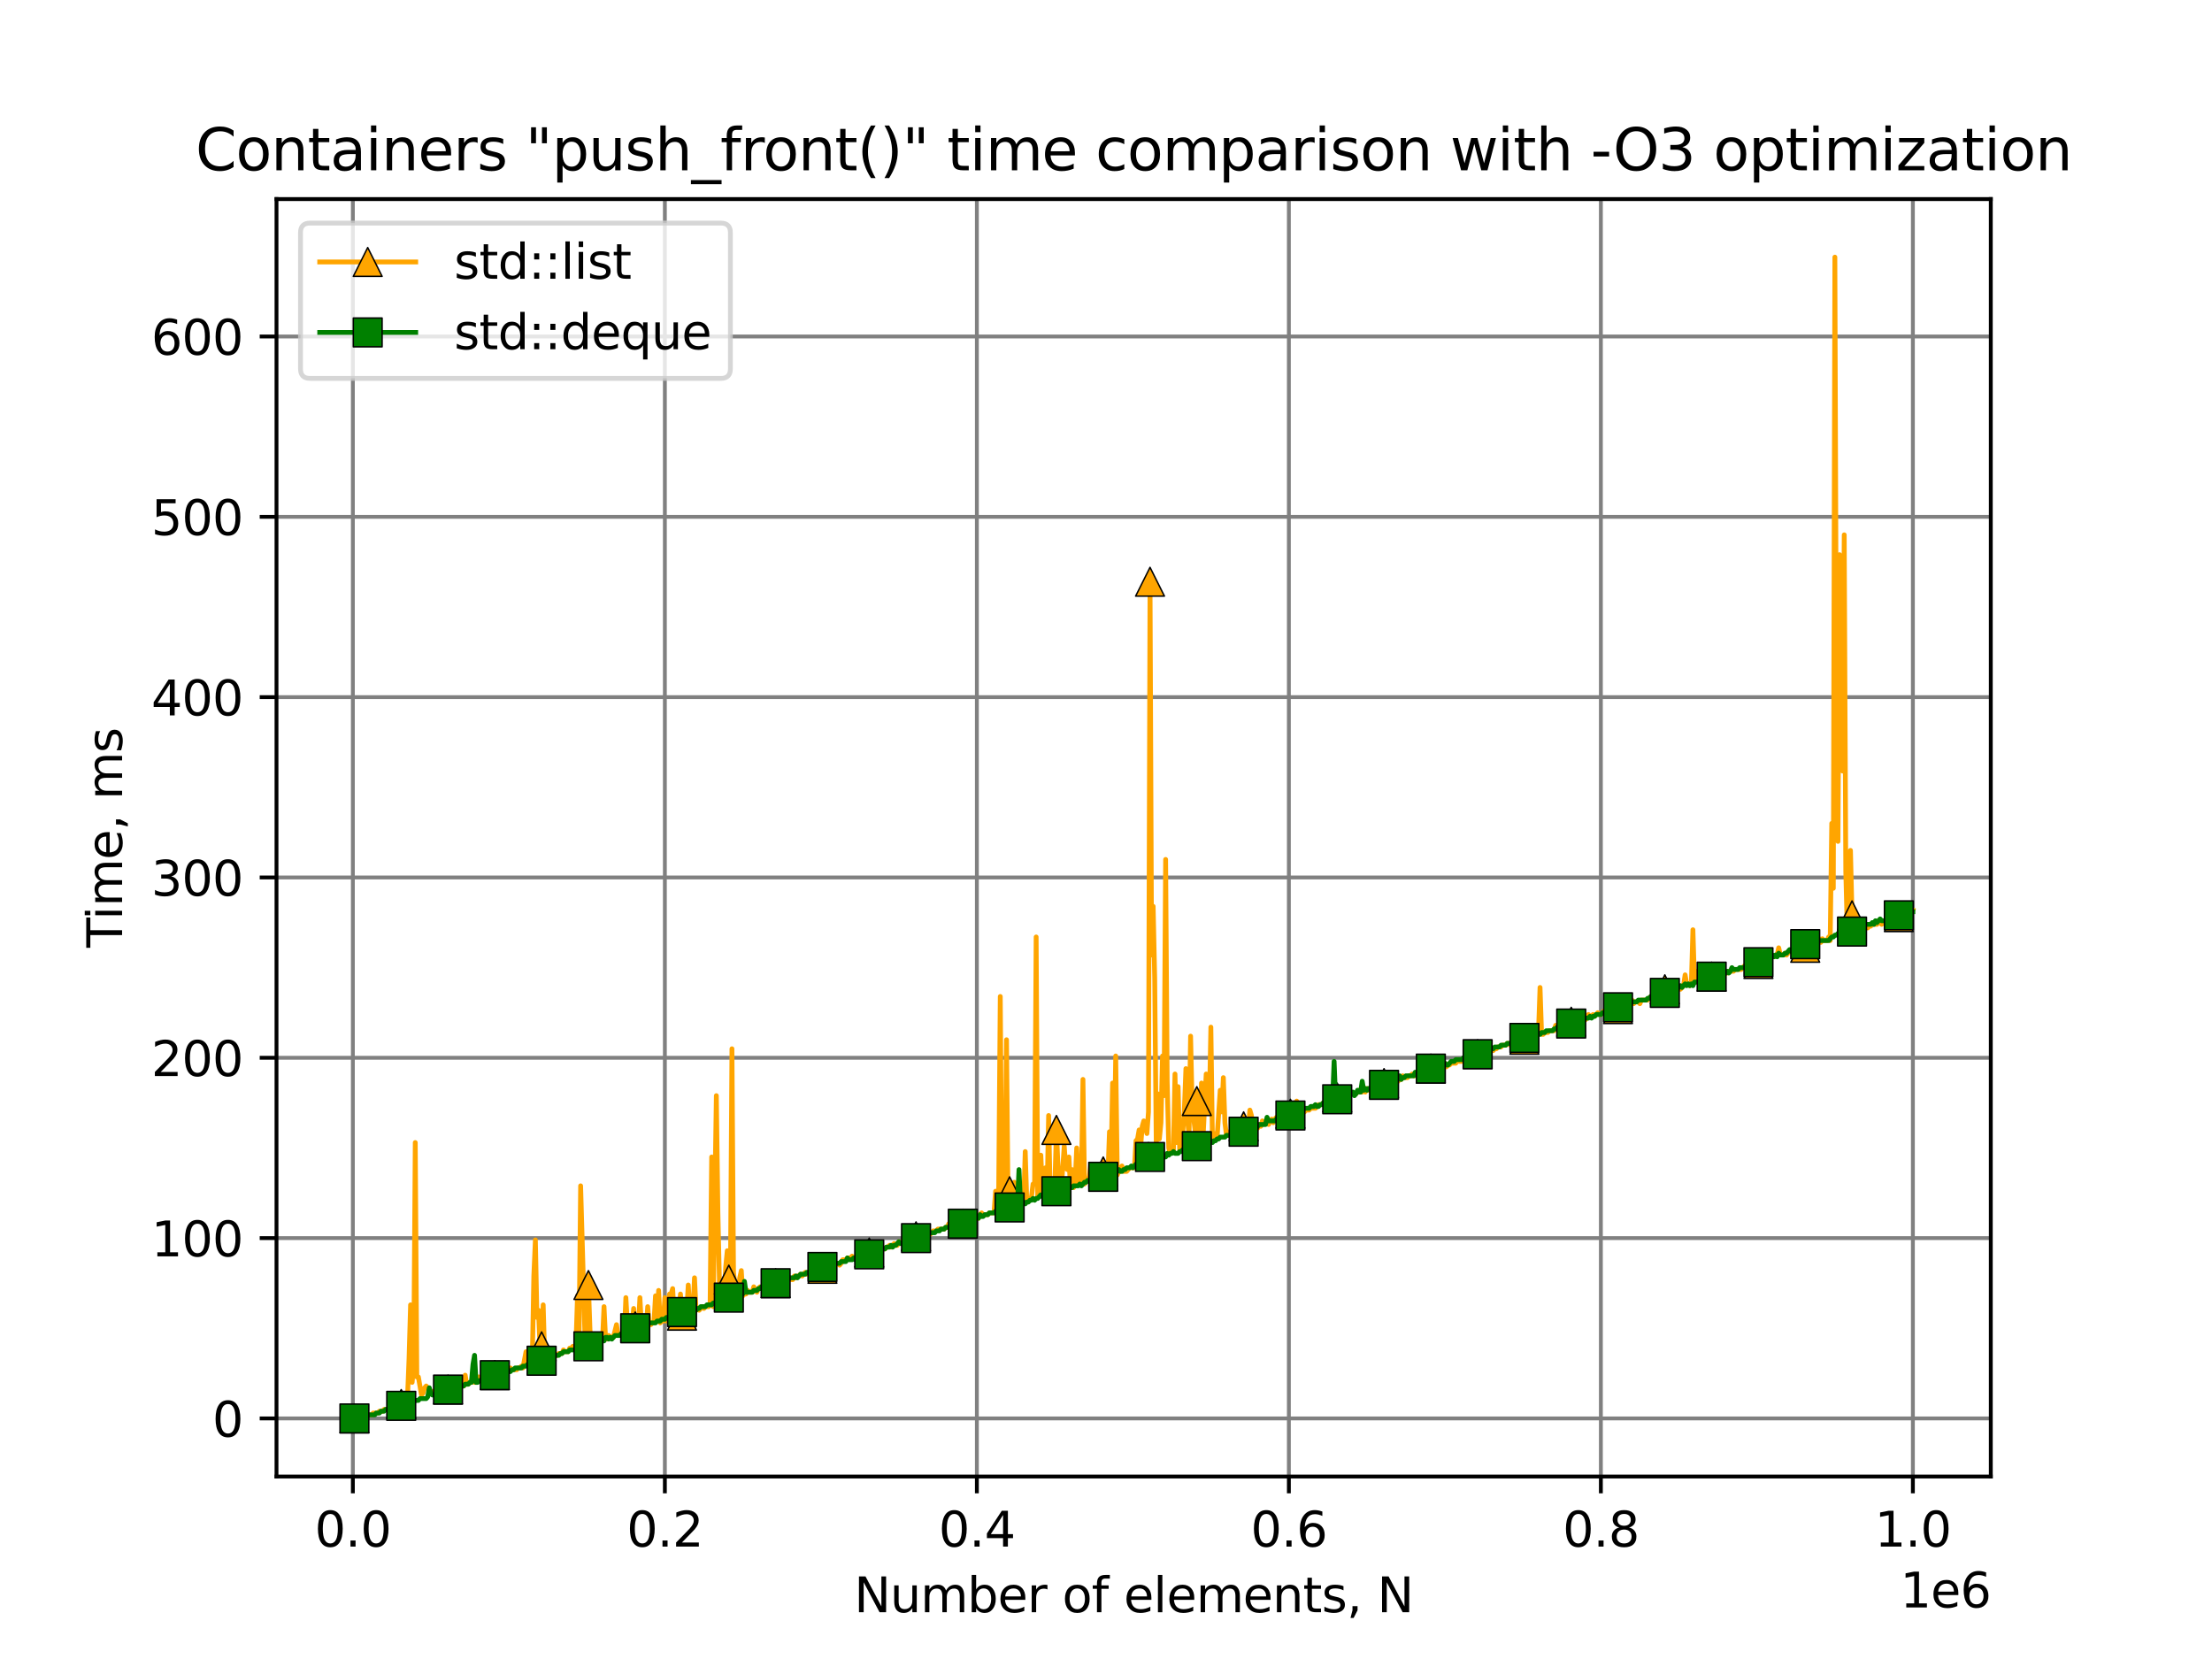<?xml version="1.0" encoding="utf-8" standalone="no"?>
<!DOCTYPE svg PUBLIC "-//W3C//DTD SVG 1.1//EN"
  "http://www.w3.org/Graphics/SVG/1.1/DTD/svg11.dtd">
<svg xmlns:xlink="http://www.w3.org/1999/xlink" width="460.8pt" height="345.6pt" viewBox="0 0 460.8 345.6" xmlns="http://www.w3.org/2000/svg" version="1.1">
 <defs>
  <style type="text/css">*{stroke-linejoin: round; stroke-linecap: butt}</style>
 </defs>
 <g id="figure_1">
  <g id="patch_1">
   <path d="M 0 345.6 
L 460.8 345.6 
L 460.8 0 
L 0 0 
z
" style="fill: #ffffff"/>
  </g>
  <g id="axes_1">
   <g id="patch_2">
    <path d="M 57.6 307.584 
L 414.72 307.584 
L 414.72 41.472 
L 57.6 41.472 
z
" style="fill: #ffffff"/>
   </g>
   <g id="matplotlib.axis_1">
    <g id="xtick_1">
     <g id="line2d_1">
      <path d="M 73.508 307.584 
L 73.508 41.472 
" clip-path="url(#p10fa2cd63e)" style="fill: none; stroke: #808080; stroke-width: 0.8; stroke-linecap: square"/>
     </g>
     <g id="line2d_2">
      <defs>
       <path id="m48625ff81a" d="M 0 0 
L 0 3.5 
" style="stroke: #000000; stroke-width: 0.8"/>
      </defs>
      <g>
       <use xlink:href="#m48625ff81a" x="73.508" y="307.584" style="stroke: #000000; stroke-width: 0.8"/>
      </g>
     </g>
     <g id="text_1">
      <!-- 0.0 -->
      <g transform="translate(65.556 322.182)scale(0.1 -0.1)">
       <defs>
        <path id="DejaVuSans-30" d="M 2034 4250 
Q 1547 4250 1301 3770 
Q 1056 3291 1056 2328 
Q 1056 1369 1301 889 
Q 1547 409 2034 409 
Q 2525 409 2770 889 
Q 3016 1369 3016 2328 
Q 3016 3291 2770 3770 
Q 2525 4250 2034 4250 
z
M 2034 4750 
Q 2819 4750 3233 4129 
Q 3647 3509 3647 2328 
Q 3647 1150 3233 529 
Q 2819 -91 2034 -91 
Q 1250 -91 836 529 
Q 422 1150 422 2328 
Q 422 3509 836 4129 
Q 1250 4750 2034 4750 
z
" transform="scale(0.016)"/>
        <path id="DejaVuSans-2e" d="M 684 794 
L 1344 794 
L 1344 0 
L 684 0 
L 684 794 
z
" transform="scale(0.016)"/>
       </defs>
       <use xlink:href="#DejaVuSans-30"/>
       <use xlink:href="#DejaVuSans-2e" x="63.623"/>
       <use xlink:href="#DejaVuSans-30" x="95.41"/>
      </g>
     </g>
    </g>
    <g id="xtick_2">
     <g id="line2d_3">
      <path d="M 138.504 307.584 
L 138.504 41.472 
" clip-path="url(#p10fa2cd63e)" style="fill: none; stroke: #808080; stroke-width: 0.8; stroke-linecap: square"/>
     </g>
     <g id="line2d_4">
      <g>
       <use xlink:href="#m48625ff81a" x="138.504" y="307.584" style="stroke: #000000; stroke-width: 0.8"/>
      </g>
     </g>
     <g id="text_2">
      <!-- 0.2 -->
      <g transform="translate(130.552 322.182)scale(0.1 -0.1)">
       <defs>
        <path id="DejaVuSans-32" d="M 1228 531 
L 3431 531 
L 3431 0 
L 469 0 
L 469 531 
Q 828 903 1448 1529 
Q 2069 2156 2228 2338 
Q 2531 2678 2651 2914 
Q 2772 3150 2772 3378 
Q 2772 3750 2511 3984 
Q 2250 4219 1831 4219 
Q 1534 4219 1204 4116 
Q 875 4013 500 3803 
L 500 4441 
Q 881 4594 1212 4672 
Q 1544 4750 1819 4750 
Q 2544 4750 2975 4387 
Q 3406 4025 3406 3419 
Q 3406 3131 3298 2873 
Q 3191 2616 2906 2266 
Q 2828 2175 2409 1742 
Q 1991 1309 1228 531 
z
" transform="scale(0.016)"/>
       </defs>
       <use xlink:href="#DejaVuSans-30"/>
       <use xlink:href="#DejaVuSans-2e" x="63.623"/>
       <use xlink:href="#DejaVuSans-32" x="95.41"/>
      </g>
     </g>
    </g>
    <g id="xtick_3">
     <g id="line2d_5">
      <path d="M 203.5 307.584 
L 203.5 41.472 
" clip-path="url(#p10fa2cd63e)" style="fill: none; stroke: #808080; stroke-width: 0.8; stroke-linecap: square"/>
     </g>
     <g id="line2d_6">
      <g>
       <use xlink:href="#m48625ff81a" x="203.5" y="307.584" style="stroke: #000000; stroke-width: 0.8"/>
      </g>
     </g>
     <g id="text_3">
      <!-- 0.4 -->
      <g transform="translate(195.548 322.182)scale(0.1 -0.1)">
       <defs>
        <path id="DejaVuSans-34" d="M 2419 4116 
L 825 1625 
L 2419 1625 
L 2419 4116 
z
M 2253 4666 
L 3047 4666 
L 3047 1625 
L 3713 1625 
L 3713 1100 
L 3047 1100 
L 3047 0 
L 2419 0 
L 2419 1100 
L 313 1100 
L 313 1709 
L 2253 4666 
z
" transform="scale(0.016)"/>
       </defs>
       <use xlink:href="#DejaVuSans-30"/>
       <use xlink:href="#DejaVuSans-2e" x="63.623"/>
       <use xlink:href="#DejaVuSans-34" x="95.41"/>
      </g>
     </g>
    </g>
    <g id="xtick_4">
     <g id="line2d_7">
      <path d="M 268.495 307.584 
L 268.495 41.472 
" clip-path="url(#p10fa2cd63e)" style="fill: none; stroke: #808080; stroke-width: 0.8; stroke-linecap: square"/>
     </g>
     <g id="line2d_8">
      <g>
       <use xlink:href="#m48625ff81a" x="268.495" y="307.584" style="stroke: #000000; stroke-width: 0.8"/>
      </g>
     </g>
     <g id="text_4">
      <!-- 0.6 -->
      <g transform="translate(260.544 322.182)scale(0.1 -0.1)">
       <defs>
        <path id="DejaVuSans-36" d="M 2113 2584 
Q 1688 2584 1439 2293 
Q 1191 2003 1191 1497 
Q 1191 994 1439 701 
Q 1688 409 2113 409 
Q 2538 409 2786 701 
Q 3034 994 3034 1497 
Q 3034 2003 2786 2293 
Q 2538 2584 2113 2584 
z
M 3366 4563 
L 3366 3988 
Q 3128 4100 2886 4159 
Q 2644 4219 2406 4219 
Q 1781 4219 1451 3797 
Q 1122 3375 1075 2522 
Q 1259 2794 1537 2939 
Q 1816 3084 2150 3084 
Q 2853 3084 3261 2657 
Q 3669 2231 3669 1497 
Q 3669 778 3244 343 
Q 2819 -91 2113 -91 
Q 1303 -91 875 529 
Q 447 1150 447 2328 
Q 447 3434 972 4092 
Q 1497 4750 2381 4750 
Q 2619 4750 2861 4703 
Q 3103 4656 3366 4563 
z
" transform="scale(0.016)"/>
       </defs>
       <use xlink:href="#DejaVuSans-30"/>
       <use xlink:href="#DejaVuSans-2e" x="63.623"/>
       <use xlink:href="#DejaVuSans-36" x="95.41"/>
      </g>
     </g>
    </g>
    <g id="xtick_5">
     <g id="line2d_9">
      <path d="M 333.491 307.584 
L 333.491 41.472 
" clip-path="url(#p10fa2cd63e)" style="fill: none; stroke: #808080; stroke-width: 0.8; stroke-linecap: square"/>
     </g>
     <g id="line2d_10">
      <g>
       <use xlink:href="#m48625ff81a" x="333.491" y="307.584" style="stroke: #000000; stroke-width: 0.8"/>
      </g>
     </g>
     <g id="text_5">
      <!-- 0.8 -->
      <g transform="translate(325.54 322.182)scale(0.1 -0.1)">
       <defs>
        <path id="DejaVuSans-38" d="M 2034 2216 
Q 1584 2216 1326 1975 
Q 1069 1734 1069 1313 
Q 1069 891 1326 650 
Q 1584 409 2034 409 
Q 2484 409 2743 651 
Q 3003 894 3003 1313 
Q 3003 1734 2745 1975 
Q 2488 2216 2034 2216 
z
M 1403 2484 
Q 997 2584 770 2862 
Q 544 3141 544 3541 
Q 544 4100 942 4425 
Q 1341 4750 2034 4750 
Q 2731 4750 3128 4425 
Q 3525 4100 3525 3541 
Q 3525 3141 3298 2862 
Q 3072 2584 2669 2484 
Q 3125 2378 3379 2068 
Q 3634 1759 3634 1313 
Q 3634 634 3220 271 
Q 2806 -91 2034 -91 
Q 1263 -91 848 271 
Q 434 634 434 1313 
Q 434 1759 690 2068 
Q 947 2378 1403 2484 
z
M 1172 3481 
Q 1172 3119 1398 2916 
Q 1625 2713 2034 2713 
Q 2441 2713 2670 2916 
Q 2900 3119 2900 3481 
Q 2900 3844 2670 4047 
Q 2441 4250 2034 4250 
Q 1625 4250 1398 4047 
Q 1172 3844 1172 3481 
z
" transform="scale(0.016)"/>
       </defs>
       <use xlink:href="#DejaVuSans-30"/>
       <use xlink:href="#DejaVuSans-2e" x="63.623"/>
       <use xlink:href="#DejaVuSans-38" x="95.41"/>
      </g>
     </g>
    </g>
    <g id="xtick_6">
     <g id="line2d_11">
      <path d="M 398.487 307.584 
L 398.487 41.472 
" clip-path="url(#p10fa2cd63e)" style="fill: none; stroke: #808080; stroke-width: 0.8; stroke-linecap: square"/>
     </g>
     <g id="line2d_12">
      <g>
       <use xlink:href="#m48625ff81a" x="398.487" y="307.584" style="stroke: #000000; stroke-width: 0.8"/>
      </g>
     </g>
     <g id="text_6">
      <!-- 1.0 -->
      <g transform="translate(390.536 322.182)scale(0.1 -0.1)">
       <defs>
        <path id="DejaVuSans-31" d="M 794 531 
L 1825 531 
L 1825 4091 
L 703 3866 
L 703 4441 
L 1819 4666 
L 2450 4666 
L 2450 531 
L 3481 531 
L 3481 0 
L 794 0 
L 794 531 
z
" transform="scale(0.016)"/>
       </defs>
       <use xlink:href="#DejaVuSans-31"/>
       <use xlink:href="#DejaVuSans-2e" x="63.623"/>
       <use xlink:href="#DejaVuSans-30" x="95.41"/>
      </g>
     </g>
    </g>
    <g id="text_7">
     <!-- Number of elements, N -->
     <g transform="translate(177.935 335.861)scale(0.1 -0.1)">
      <defs>
       <path id="DejaVuSans-4e" d="M 628 4666 
L 1478 4666 
L 3547 763 
L 3547 4666 
L 4159 4666 
L 4159 0 
L 3309 0 
L 1241 3903 
L 1241 0 
L 628 0 
L 628 4666 
z
" transform="scale(0.016)"/>
       <path id="DejaVuSans-75" d="M 544 1381 
L 544 3500 
L 1119 3500 
L 1119 1403 
Q 1119 906 1312 657 
Q 1506 409 1894 409 
Q 2359 409 2629 706 
Q 2900 1003 2900 1516 
L 2900 3500 
L 3475 3500 
L 3475 0 
L 2900 0 
L 2900 538 
Q 2691 219 2414 64 
Q 2138 -91 1772 -91 
Q 1169 -91 856 284 
Q 544 659 544 1381 
z
M 1991 3584 
L 1991 3584 
z
" transform="scale(0.016)"/>
       <path id="DejaVuSans-6d" d="M 3328 2828 
Q 3544 3216 3844 3400 
Q 4144 3584 4550 3584 
Q 5097 3584 5394 3201 
Q 5691 2819 5691 2113 
L 5691 0 
L 5113 0 
L 5113 2094 
Q 5113 2597 4934 2840 
Q 4756 3084 4391 3084 
Q 3944 3084 3684 2787 
Q 3425 2491 3425 1978 
L 3425 0 
L 2847 0 
L 2847 2094 
Q 2847 2600 2669 2842 
Q 2491 3084 2119 3084 
Q 1678 3084 1418 2786 
Q 1159 2488 1159 1978 
L 1159 0 
L 581 0 
L 581 3500 
L 1159 3500 
L 1159 2956 
Q 1356 3278 1631 3431 
Q 1906 3584 2284 3584 
Q 2666 3584 2933 3390 
Q 3200 3197 3328 2828 
z
" transform="scale(0.016)"/>
       <path id="DejaVuSans-62" d="M 3116 1747 
Q 3116 2381 2855 2742 
Q 2594 3103 2138 3103 
Q 1681 3103 1420 2742 
Q 1159 2381 1159 1747 
Q 1159 1113 1420 752 
Q 1681 391 2138 391 
Q 2594 391 2855 752 
Q 3116 1113 3116 1747 
z
M 1159 2969 
Q 1341 3281 1617 3432 
Q 1894 3584 2278 3584 
Q 2916 3584 3314 3078 
Q 3713 2572 3713 1747 
Q 3713 922 3314 415 
Q 2916 -91 2278 -91 
Q 1894 -91 1617 61 
Q 1341 213 1159 525 
L 1159 0 
L 581 0 
L 581 4863 
L 1159 4863 
L 1159 2969 
z
" transform="scale(0.016)"/>
       <path id="DejaVuSans-65" d="M 3597 1894 
L 3597 1613 
L 953 1613 
Q 991 1019 1311 708 
Q 1631 397 2203 397 
Q 2534 397 2845 478 
Q 3156 559 3463 722 
L 3463 178 
Q 3153 47 2828 -22 
Q 2503 -91 2169 -91 
Q 1331 -91 842 396 
Q 353 884 353 1716 
Q 353 2575 817 3079 
Q 1281 3584 2069 3584 
Q 2775 3584 3186 3129 
Q 3597 2675 3597 1894 
z
M 3022 2063 
Q 3016 2534 2758 2815 
Q 2500 3097 2075 3097 
Q 1594 3097 1305 2825 
Q 1016 2553 972 2059 
L 3022 2063 
z
" transform="scale(0.016)"/>
       <path id="DejaVuSans-72" d="M 2631 2963 
Q 2534 3019 2420 3045 
Q 2306 3072 2169 3072 
Q 1681 3072 1420 2755 
Q 1159 2438 1159 1844 
L 1159 0 
L 581 0 
L 581 3500 
L 1159 3500 
L 1159 2956 
Q 1341 3275 1631 3429 
Q 1922 3584 2338 3584 
Q 2397 3584 2469 3576 
Q 2541 3569 2628 3553 
L 2631 2963 
z
" transform="scale(0.016)"/>
       <path id="DejaVuSans-20" transform="scale(0.016)"/>
       <path id="DejaVuSans-6f" d="M 1959 3097 
Q 1497 3097 1228 2736 
Q 959 2375 959 1747 
Q 959 1119 1226 758 
Q 1494 397 1959 397 
Q 2419 397 2687 759 
Q 2956 1122 2956 1747 
Q 2956 2369 2687 2733 
Q 2419 3097 1959 3097 
z
M 1959 3584 
Q 2709 3584 3137 3096 
Q 3566 2609 3566 1747 
Q 3566 888 3137 398 
Q 2709 -91 1959 -91 
Q 1206 -91 779 398 
Q 353 888 353 1747 
Q 353 2609 779 3096 
Q 1206 3584 1959 3584 
z
" transform="scale(0.016)"/>
       <path id="DejaVuSans-66" d="M 2375 4863 
L 2375 4384 
L 1825 4384 
Q 1516 4384 1395 4259 
Q 1275 4134 1275 3809 
L 1275 3500 
L 2222 3500 
L 2222 3053 
L 1275 3053 
L 1275 0 
L 697 0 
L 697 3053 
L 147 3053 
L 147 3500 
L 697 3500 
L 697 3744 
Q 697 4328 969 4595 
Q 1241 4863 1831 4863 
L 2375 4863 
z
" transform="scale(0.016)"/>
       <path id="DejaVuSans-6c" d="M 603 4863 
L 1178 4863 
L 1178 0 
L 603 0 
L 603 4863 
z
" transform="scale(0.016)"/>
       <path id="DejaVuSans-6e" d="M 3513 2113 
L 3513 0 
L 2938 0 
L 2938 2094 
Q 2938 2591 2744 2837 
Q 2550 3084 2163 3084 
Q 1697 3084 1428 2787 
Q 1159 2491 1159 1978 
L 1159 0 
L 581 0 
L 581 3500 
L 1159 3500 
L 1159 2956 
Q 1366 3272 1645 3428 
Q 1925 3584 2291 3584 
Q 2894 3584 3203 3211 
Q 3513 2838 3513 2113 
z
" transform="scale(0.016)"/>
       <path id="DejaVuSans-74" d="M 1172 4494 
L 1172 3500 
L 2356 3500 
L 2356 3053 
L 1172 3053 
L 1172 1153 
Q 1172 725 1289 603 
Q 1406 481 1766 481 
L 2356 481 
L 2356 0 
L 1766 0 
Q 1100 0 847 248 
Q 594 497 594 1153 
L 594 3053 
L 172 3053 
L 172 3500 
L 594 3500 
L 594 4494 
L 1172 4494 
z
" transform="scale(0.016)"/>
       <path id="DejaVuSans-73" d="M 2834 3397 
L 2834 2853 
Q 2591 2978 2328 3040 
Q 2066 3103 1784 3103 
Q 1356 3103 1142 2972 
Q 928 2841 928 2578 
Q 928 2378 1081 2264 
Q 1234 2150 1697 2047 
L 1894 2003 
Q 2506 1872 2764 1633 
Q 3022 1394 3022 966 
Q 3022 478 2636 193 
Q 2250 -91 1575 -91 
Q 1294 -91 989 -36 
Q 684 19 347 128 
L 347 722 
Q 666 556 975 473 
Q 1284 391 1588 391 
Q 1994 391 2212 530 
Q 2431 669 2431 922 
Q 2431 1156 2273 1281 
Q 2116 1406 1581 1522 
L 1381 1569 
Q 847 1681 609 1914 
Q 372 2147 372 2553 
Q 372 3047 722 3315 
Q 1072 3584 1716 3584 
Q 2034 3584 2315 3537 
Q 2597 3491 2834 3397 
z
" transform="scale(0.016)"/>
       <path id="DejaVuSans-2c" d="M 750 794 
L 1409 794 
L 1409 256 
L 897 -744 
L 494 -744 
L 750 256 
L 750 794 
z
" transform="scale(0.016)"/>
      </defs>
      <use xlink:href="#DejaVuSans-4e"/>
      <use xlink:href="#DejaVuSans-75" x="74.805"/>
      <use xlink:href="#DejaVuSans-6d" x="138.184"/>
      <use xlink:href="#DejaVuSans-62" x="235.596"/>
      <use xlink:href="#DejaVuSans-65" x="299.072"/>
      <use xlink:href="#DejaVuSans-72" x="360.596"/>
      <use xlink:href="#DejaVuSans-20" x="401.709"/>
      <use xlink:href="#DejaVuSans-6f" x="433.496"/>
      <use xlink:href="#DejaVuSans-66" x="494.678"/>
      <use xlink:href="#DejaVuSans-20" x="529.883"/>
      <use xlink:href="#DejaVuSans-65" x="561.67"/>
      <use xlink:href="#DejaVuSans-6c" x="623.193"/>
      <use xlink:href="#DejaVuSans-65" x="650.977"/>
      <use xlink:href="#DejaVuSans-6d" x="712.5"/>
      <use xlink:href="#DejaVuSans-65" x="809.912"/>
      <use xlink:href="#DejaVuSans-6e" x="871.436"/>
      <use xlink:href="#DejaVuSans-74" x="934.814"/>
      <use xlink:href="#DejaVuSans-73" x="974.023"/>
      <use xlink:href="#DejaVuSans-2c" x="1026.123"/>
      <use xlink:href="#DejaVuSans-20" x="1057.91"/>
      <use xlink:href="#DejaVuSans-4e" x="1089.697"/>
     </g>
    </g>
    <g id="text_8">
     <!-- 1e6 -->
     <g transform="translate(395.842 334.861)scale(0.1 -0.1)">
      <use xlink:href="#DejaVuSans-31"/>
      <use xlink:href="#DejaVuSans-65" x="63.623"/>
      <use xlink:href="#DejaVuSans-36" x="125.146"/>
     </g>
    </g>
   </g>
   <g id="matplotlib.axis_2">
    <g id="ytick_1">
     <g id="line2d_13">
      <path d="M 57.6 295.488 
L 414.72 295.488 
" clip-path="url(#p10fa2cd63e)" style="fill: none; stroke: #808080; stroke-width: 0.8; stroke-linecap: square"/>
     </g>
     <g id="line2d_14">
      <defs>
       <path id="m8892b63b77" d="M 0 0 
L -3.5 0 
" style="stroke: #000000; stroke-width: 0.8"/>
      </defs>
      <g>
       <use xlink:href="#m8892b63b77" x="57.6" y="295.488" style="stroke: #000000; stroke-width: 0.8"/>
      </g>
     </g>
     <g id="text_9">
      <!-- 0 -->
      <g transform="translate(44.237 299.287)scale(0.1 -0.1)">
       <use xlink:href="#DejaVuSans-30"/>
      </g>
     </g>
    </g>
    <g id="ytick_2">
     <g id="line2d_15">
      <path d="M 57.6 257.923 
L 414.72 257.923 
" clip-path="url(#p10fa2cd63e)" style="fill: none; stroke: #808080; stroke-width: 0.8; stroke-linecap: square"/>
     </g>
     <g id="line2d_16">
      <g>
       <use xlink:href="#m8892b63b77" x="57.6" y="257.923" style="stroke: #000000; stroke-width: 0.8"/>
      </g>
     </g>
     <g id="text_10">
      <!-- 100 -->
      <g transform="translate(31.512 261.722)scale(0.1 -0.1)">
       <use xlink:href="#DejaVuSans-31"/>
       <use xlink:href="#DejaVuSans-30" x="63.623"/>
       <use xlink:href="#DejaVuSans-30" x="127.246"/>
      </g>
     </g>
    </g>
    <g id="ytick_3">
     <g id="line2d_17">
      <path d="M 57.6 220.358 
L 414.72 220.358 
" clip-path="url(#p10fa2cd63e)" style="fill: none; stroke: #808080; stroke-width: 0.8; stroke-linecap: square"/>
     </g>
     <g id="line2d_18">
      <g>
       <use xlink:href="#m8892b63b77" x="57.6" y="220.358" style="stroke: #000000; stroke-width: 0.8"/>
      </g>
     </g>
     <g id="text_11">
      <!-- 200 -->
      <g transform="translate(31.512 224.157)scale(0.1 -0.1)">
       <use xlink:href="#DejaVuSans-32"/>
       <use xlink:href="#DejaVuSans-30" x="63.623"/>
       <use xlink:href="#DejaVuSans-30" x="127.246"/>
      </g>
     </g>
    </g>
    <g id="ytick_4">
     <g id="line2d_19">
      <path d="M 57.6 182.792 
L 414.72 182.792 
" clip-path="url(#p10fa2cd63e)" style="fill: none; stroke: #808080; stroke-width: 0.8; stroke-linecap: square"/>
     </g>
     <g id="line2d_20">
      <g>
       <use xlink:href="#m8892b63b77" x="57.6" y="182.792" style="stroke: #000000; stroke-width: 0.8"/>
      </g>
     </g>
     <g id="text_12">
      <!-- 300 -->
      <g transform="translate(31.512 186.592)scale(0.1 -0.1)">
       <defs>
        <path id="DejaVuSans-33" d="M 2597 2516 
Q 3050 2419 3304 2112 
Q 3559 1806 3559 1356 
Q 3559 666 3084 287 
Q 2609 -91 1734 -91 
Q 1441 -91 1130 -33 
Q 819 25 488 141 
L 488 750 
Q 750 597 1062 519 
Q 1375 441 1716 441 
Q 2309 441 2620 675 
Q 2931 909 2931 1356 
Q 2931 1769 2642 2001 
Q 2353 2234 1838 2234 
L 1294 2234 
L 1294 2753 
L 1863 2753 
Q 2328 2753 2575 2939 
Q 2822 3125 2822 3475 
Q 2822 3834 2567 4026 
Q 2313 4219 1838 4219 
Q 1578 4219 1281 4162 
Q 984 4106 628 3988 
L 628 4550 
Q 988 4650 1302 4700 
Q 1616 4750 1894 4750 
Q 2613 4750 3031 4423 
Q 3450 4097 3450 3541 
Q 3450 3153 3228 2886 
Q 3006 2619 2597 2516 
z
" transform="scale(0.016)"/>
       </defs>
       <use xlink:href="#DejaVuSans-33"/>
       <use xlink:href="#DejaVuSans-30" x="63.623"/>
       <use xlink:href="#DejaVuSans-30" x="127.246"/>
      </g>
     </g>
    </g>
    <g id="ytick_5">
     <g id="line2d_21">
      <path d="M 57.6 145.227 
L 414.72 145.227 
" clip-path="url(#p10fa2cd63e)" style="fill: none; stroke: #808080; stroke-width: 0.8; stroke-linecap: square"/>
     </g>
     <g id="line2d_22">
      <g>
       <use xlink:href="#m8892b63b77" x="57.6" y="145.227" style="stroke: #000000; stroke-width: 0.8"/>
      </g>
     </g>
     <g id="text_13">
      <!-- 400 -->
      <g transform="translate(31.512 149.026)scale(0.1 -0.1)">
       <use xlink:href="#DejaVuSans-34"/>
       <use xlink:href="#DejaVuSans-30" x="63.623"/>
       <use xlink:href="#DejaVuSans-30" x="127.246"/>
      </g>
     </g>
    </g>
    <g id="ytick_6">
     <g id="line2d_23">
      <path d="M 57.6 107.662 
L 414.72 107.662 
" clip-path="url(#p10fa2cd63e)" style="fill: none; stroke: #808080; stroke-width: 0.8; stroke-linecap: square"/>
     </g>
     <g id="line2d_24">
      <g>
       <use xlink:href="#m8892b63b77" x="57.6" y="107.662" style="stroke: #000000; stroke-width: 0.8"/>
      </g>
     </g>
     <g id="text_14">
      <!-- 500 -->
      <g transform="translate(31.512 111.461)scale(0.1 -0.1)">
       <defs>
        <path id="DejaVuSans-35" d="M 691 4666 
L 3169 4666 
L 3169 4134 
L 1269 4134 
L 1269 2991 
Q 1406 3038 1543 3061 
Q 1681 3084 1819 3084 
Q 2600 3084 3056 2656 
Q 3513 2228 3513 1497 
Q 3513 744 3044 326 
Q 2575 -91 1722 -91 
Q 1428 -91 1123 -41 
Q 819 9 494 109 
L 494 744 
Q 775 591 1075 516 
Q 1375 441 1709 441 
Q 2250 441 2565 725 
Q 2881 1009 2881 1497 
Q 2881 1984 2565 2268 
Q 2250 2553 1709 2553 
Q 1456 2553 1204 2497 
Q 953 2441 691 2322 
L 691 4666 
z
" transform="scale(0.016)"/>
       </defs>
       <use xlink:href="#DejaVuSans-35"/>
       <use xlink:href="#DejaVuSans-30" x="63.623"/>
       <use xlink:href="#DejaVuSans-30" x="127.246"/>
      </g>
     </g>
    </g>
    <g id="ytick_7">
     <g id="line2d_25">
      <path d="M 57.6 70.097 
L 414.72 70.097 
" clip-path="url(#p10fa2cd63e)" style="fill: none; stroke: #808080; stroke-width: 0.8; stroke-linecap: square"/>
     </g>
     <g id="line2d_26">
      <g>
       <use xlink:href="#m8892b63b77" x="57.6" y="70.097" style="stroke: #000000; stroke-width: 0.8"/>
      </g>
     </g>
     <g id="text_15">
      <!-- 600 -->
      <g transform="translate(31.512 73.896)scale(0.1 -0.1)">
       <use xlink:href="#DejaVuSans-36"/>
       <use xlink:href="#DejaVuSans-30" x="63.623"/>
       <use xlink:href="#DejaVuSans-30" x="127.246"/>
      </g>
     </g>
    </g>
    <g id="text_16">
     <!-- Time, ms -->
     <g transform="translate(25.433 197.415)rotate(-90)scale(0.1 -0.1)">
      <defs>
       <path id="DejaVuSans-54" d="M -19 4666 
L 3928 4666 
L 3928 4134 
L 2272 4134 
L 2272 0 
L 1638 0 
L 1638 4134 
L -19 4134 
L -19 4666 
z
" transform="scale(0.016)"/>
       <path id="DejaVuSans-69" d="M 603 3500 
L 1178 3500 
L 1178 0 
L 603 0 
L 603 3500 
z
M 603 4863 
L 1178 4863 
L 1178 4134 
L 603 4134 
L 603 4863 
z
" transform="scale(0.016)"/>
      </defs>
      <use xlink:href="#DejaVuSans-54"/>
      <use xlink:href="#DejaVuSans-69" x="57.959"/>
      <use xlink:href="#DejaVuSans-6d" x="85.742"/>
      <use xlink:href="#DejaVuSans-65" x="183.154"/>
      <use xlink:href="#DejaVuSans-2c" x="244.678"/>
      <use xlink:href="#DejaVuSans-20" x="276.465"/>
      <use xlink:href="#DejaVuSans-6d" x="308.252"/>
      <use xlink:href="#DejaVuSans-73" x="405.664"/>
     </g>
    </g>
   </g>
   <g id="line2d_27">
    <path d="M 73.833 295.488 
L 74.158 295.488 
L 74.483 295.112 
L 75.783 295.112 
L 76.108 294.737 
L 77.408 294.737 
L 77.732 294.361 
L 78.707 294.361 
L 79.032 293.985 
L 79.682 293.985 
L 80.007 293.61 
L 80.982 293.61 
L 81.632 292.858 
L 81.957 292.858 
L 82.282 293.234 
L 82.607 292.858 
L 83.257 292.858 
L 83.582 292.483 
L 84.232 292.483 
L 84.557 292.107 
L 84.882 291.356 
L 85.207 283.091 
L 85.532 271.822 
L 85.857 287.975 
L 86.182 284.218 
L 86.507 238.013 
L 86.832 286.848 
L 87.157 286.848 
L 87.807 290.605 
L 88.132 290.229 
L 88.457 289.102 
L 88.782 288.726 
L 89.757 289.853 
L 90.407 289.853 
L 90.732 290.229 
L 91.707 290.229 
L 92.032 289.853 
L 92.682 289.853 
L 93.007 289.478 
L 93.331 289.478 
L 93.656 288.726 
L 93.981 288.351 
L 94.306 288.726 
L 94.956 288.726 
L 95.281 289.102 
L 95.606 288.726 
L 95.931 289.102 
L 96.256 288.726 
L 96.581 288.726 
L 96.906 286.472 
L 97.231 288.351 
L 97.556 288.351 
L 97.881 287.975 
L 98.206 287.975 
L 98.531 287.599 
L 98.856 287.975 
L 99.181 287.975 
L 99.506 286.848 
L 99.831 286.848 
L 100.156 287.224 
L 101.131 287.224 
L 101.456 286.848 
L 102.431 286.848 
L 102.756 286.472 
L 103.406 286.472 
L 103.731 286.097 
L 104.381 286.097 
L 104.706 285.721 
L 106.006 285.721 
L 106.331 284.97 
L 106.656 285.345 
L 107.631 285.345 
L 107.956 284.97 
L 108.281 284.97 
L 108.606 284.594 
L 108.931 284.97 
L 109.58 281.589 
L 110.23 284.218 
L 110.555 283.843 
L 110.88 283.843 
L 111.205 265.811 
L 111.53 258.298 
L 111.855 274.451 
L 112.18 272.949 
L 112.505 280.838 
L 112.83 280.462 
L 113.155 271.822 
L 113.48 283.091 
L 113.805 282.34 
L 114.13 282.34 
L 114.455 281.965 
L 114.78 282.34 
L 115.105 282.34 
L 115.43 282.716 
L 115.755 282.34 
L 116.08 282.34 
L 116.405 281.965 
L 117.055 281.965 
L 117.38 281.213 
L 117.705 281.589 
L 118.355 281.589 
L 118.68 280.838 
L 119.005 280.838 
L 119.33 280.462 
L 119.655 280.838 
L 119.98 280.086 
L 120.305 269.944 
L 120.63 278.208 
L 120.955 247.029 
L 121.93 280.838 
L 122.255 267.69 
L 122.58 267.69 
L 122.905 277.081 
L 123.23 280.462 
L 123.555 279.335 
L 123.88 280.086 
L 124.205 280.086 
L 124.53 279.711 
L 124.855 278.959 
L 125.179 279.335 
L 125.504 279.335 
L 125.829 272.198 
L 126.154 278.959 
L 126.479 278.959 
L 126.804 278.208 
L 127.129 278.584 
L 127.779 278.584 
L 128.429 275.954 
L 128.754 278.208 
L 129.079 277.832 
L 129.404 278.208 
L 129.729 277.832 
L 130.054 278.208 
L 130.379 270.319 
L 130.704 275.954 
L 131.029 277.457 
L 131.354 277.457 
L 131.679 275.954 
L 132.004 272.573 
L 132.329 276.33 
L 132.654 276.705 
L 132.979 276.705 
L 133.304 270.319 
L 133.629 276.33 
L 133.954 276.705 
L 134.279 275.203 
L 134.604 276.705 
L 134.929 272.198 
L 135.254 275.954 
L 135.579 275.954 
L 135.904 275.578 
L 136.229 275.578 
L 136.554 269.944 
L 136.879 275.203 
L 137.204 268.817 
L 137.529 275.578 
L 137.854 275.203 
L 138.179 275.203 
L 138.504 270.319 
L 138.829 275.203 
L 139.154 274.076 
L 139.479 269.568 
L 139.804 269.568 
L 140.129 268.441 
L 140.454 274.451 
L 140.779 274.076 
L 141.103 274.451 
L 141.428 274.076 
L 141.753 269.568 
L 142.078 274.076 
L 142.403 273.7 
L 142.728 273.7 
L 143.053 273.325 
L 143.378 267.69 
L 143.703 272.949 
L 144.028 273.325 
L 144.353 272.949 
L 144.678 266.187 
L 145.003 272.949 
L 145.328 272.573 
L 145.653 272.949 
L 146.303 272.198 
L 146.628 272.573 
L 146.953 272.198 
L 147.603 272.198 
L 147.928 271.822 
L 148.253 241.018 
L 148.578 272.198 
L 149.228 228.246 
L 149.553 252.664 
L 149.878 267.314 
L 150.203 269.568 
L 150.528 270.319 
L 150.853 270.695 
L 151.178 263.933 
L 151.503 260.552 
L 151.828 266.563 
L 152.153 266.938 
L 152.478 218.479 
L 152.803 265.06 
L 153.128 268.065 
L 153.453 268.817 
L 153.778 269.192 
L 154.103 266.187 
L 154.428 264.685 
L 154.753 269.944 
L 155.078 269.568 
L 155.403 269.568 
L 155.728 268.817 
L 156.053 269.192 
L 156.703 269.192 
L 157.027 268.065 
L 157.352 268.817 
L 157.677 269.192 
L 158.002 268.441 
L 158.327 268.065 
L 158.652 268.441 
L 159.627 268.441 
L 160.602 267.314 
L 160.927 267.314 
L 161.252 267.69 
L 161.577 267.314 
L 161.902 266.563 
L 162.227 267.314 
L 162.552 266.938 
L 162.877 266.938 
L 163.202 266.563 
L 163.527 266.938 
L 163.852 266.938 
L 164.502 266.187 
L 164.827 266.563 
L 165.152 266.563 
L 165.477 265.811 
L 165.802 266.187 
L 166.127 265.811 
L 166.452 265.811 
L 166.777 265.436 
L 167.102 265.811 
L 167.752 265.06 
L 168.077 265.436 
L 168.402 265.06 
L 169.052 265.06 
L 169.377 265.436 
L 169.702 265.06 
L 170.027 263.933 
L 170.352 264.309 
L 171.327 264.309 
L 171.652 263.933 
L 171.977 263.933 
L 172.302 263.558 
L 172.627 263.933 
L 173.276 263.182 
L 173.601 263.558 
L 173.926 263.558 
L 174.251 263.182 
L 174.576 263.182 
L 174.901 263.558 
L 175.226 263.182 
L 175.551 262.431 
L 176.201 262.431 
L 176.526 262.055 
L 177.176 262.055 
L 177.501 261.679 
L 177.826 262.055 
L 178.151 262.055 
L 178.476 261.679 
L 179.126 261.679 
L 179.451 259.425 
L 179.776 261.304 
L 180.101 261.679 
L 180.751 260.928 
L 181.076 260.928 
L 181.401 260.552 
L 181.726 260.928 
L 182.051 260.928 
L 182.376 260.177 
L 182.701 260.552 
L 183.026 260.552 
L 183.351 260.177 
L 184.326 260.177 
L 184.651 259.801 
L 184.976 259.801 
L 185.301 259.425 
L 185.626 259.801 
L 186.276 259.05 
L 186.601 259.425 
L 186.926 259.425 
L 187.251 258.674 
L 187.576 259.05 
L 187.901 259.05 
L 188.226 258.298 
L 188.55 259.05 
L 188.875 258.298 
L 189.2 258.298 
L 189.525 258.674 
L 190.175 257.923 
L 190.5 257.923 
L 190.825 257.547 
L 191.475 257.547 
L 191.8 256.796 
L 192.125 257.923 
L 192.45 257.171 
L 192.775 256.796 
L 193.1 257.171 
L 193.75 257.171 
L 194.4 256.42 
L 195.05 256.42 
L 195.375 256.045 
L 196.675 256.045 
L 197 255.669 
L 197.325 255.669 
L 197.65 254.918 
L 197.975 255.669 
L 198.3 255.669 
L 198.625 254.166 
L 198.95 255.293 
L 199.275 255.669 
L 199.6 254.166 
L 199.925 254.918 
L 200.25 253.791 
L 200.575 254.918 
L 200.9 254.542 
L 201.225 253.791 
L 201.55 254.542 
L 201.875 254.166 
L 202.2 254.166 
L 202.85 253.415 
L 203.175 253.791 
L 203.5 253.415 
L 203.825 253.791 
L 204.15 253.039 
L 204.474 252.664 
L 204.799 253.039 
L 205.774 253.039 
L 206.099 252.664 
L 207.074 252.664 
L 207.399 248.156 
L 207.724 251.912 
L 208.049 247.405 
L 208.374 207.585 
L 208.699 250.41 
L 209.024 248.531 
L 209.349 247.78 
L 209.674 216.601 
L 209.999 250.785 
L 210.324 248.156 
L 210.649 251.161 
L 210.974 251.161 
L 211.299 246.278 
L 211.624 249.658 
L 211.949 249.658 
L 212.274 246.278 
L 212.599 249.283 
L 212.924 249.658 
L 213.249 250.785 
L 213.574 239.891 
L 213.899 250.41 
L 214.224 250.034 
L 214.549 250.034 
L 214.874 249.283 
L 215.199 246.653 
L 215.524 246.653 
L 215.849 195.189 
L 216.174 249.283 
L 216.499 241.77 
L 216.824 240.643 
L 217.149 248.156 
L 217.474 243.648 
L 217.799 243.272 
L 218.124 248.907 
L 218.449 232.378 
L 218.774 248.907 
L 219.099 246.278 
L 219.424 248.531 
L 219.749 246.653 
L 220.074 235.384 
L 220.398 242.897 
L 220.723 247.78 
L 221.048 248.156 
L 221.698 238.765 
L 222.023 243.272 
L 222.348 243.648 
L 222.673 241.018 
L 222.998 247.405 
L 223.323 243.648 
L 223.648 247.405 
L 223.973 246.278 
L 224.298 239.14 
L 224.623 246.278 
L 224.948 241.77 
L 225.273 246.278 
L 225.598 224.865 
L 225.923 246.653 
L 226.248 246.278 
L 226.573 245.526 
L 226.898 245.526 
L 227.223 242.521 
L 227.548 246.278 
L 227.873 244.399 
L 228.198 245.902 
L 228.523 245.151 
L 228.848 245.526 
L 229.173 245.151 
L 229.498 245.526 
L 229.823 244.024 
L 230.148 244.775 
L 230.473 243.272 
L 230.798 244.775 
L 231.123 235.759 
L 231.448 242.521 
L 231.773 225.617 
L 232.098 241.77 
L 232.423 219.982 
L 232.748 244.775 
L 233.073 244.024 
L 233.398 244.024 
L 233.723 242.897 
L 234.048 244.024 
L 234.698 244.024 
L 235.348 243.272 
L 236.322 243.272 
L 236.647 237.638 
L 236.972 237.262 
L 237.297 235.384 
L 237.622 238.765 
L 237.947 234.632 
L 238.272 233.505 
L 238.922 236.135 
L 239.247 231.627 
L 239.572 121.185 
L 239.897 198.945 
L 240.222 188.803 
L 240.547 203.829 
L 240.872 238.765 
L 241.197 227.871 
L 241.522 237.262 
L 241.847 233.881 
L 242.172 219.982 
L 242.497 228.246 
L 242.822 179.036 
L 243.147 225.241 
L 243.472 239.14 
L 243.797 240.267 
L 244.447 239.516 
L 244.772 223.738 
L 245.097 238.013 
L 245.422 226.368 
L 245.747 239.516 
L 246.072 235.384 
L 246.397 235.759 
L 246.722 231.251 
L 247.047 222.611 
L 247.372 233.13 
L 247.697 236.511 
L 248.022 215.85 
L 248.347 230.5 
L 248.997 235.759 
L 249.322 229.373 
L 249.647 237.262 
L 249.972 235.759 
L 250.297 225.617 
L 250.622 236.886 
L 251.272 223.738 
L 251.597 224.114 
L 251.922 230.876 
L 252.246 213.971 
L 252.571 237.638 
L 252.896 236.511 
L 253.221 236.135 
L 253.546 236.886 
L 254.196 227.119 
L 254.521 231.627 
L 254.846 224.49 
L 255.171 233.881 
L 255.496 236.511 
L 255.821 236.511 
L 256.146 236.135 
L 256.471 235.384 
L 256.796 236.135 
L 257.121 236.511 
L 257.446 236.135 
L 258.096 236.135 
L 258.421 235.759 
L 258.746 235.759 
L 259.071 234.632 
L 259.396 235.384 
L 259.721 235.008 
L 260.046 235.008 
L 260.371 231.251 
L 260.696 232.378 
L 261.021 235.008 
L 261.346 234.257 
L 261.996 235.008 
L 262.321 234.257 
L 262.646 234.632 
L 262.971 233.505 
L 263.296 233.881 
L 263.621 233.881 
L 263.946 233.505 
L 264.271 234.257 
L 264.596 233.505 
L 264.921 233.13 
L 265.246 233.881 
L 265.571 233.13 
L 265.896 232.754 
L 266.221 233.13 
L 266.546 232.754 
L 266.871 233.13 
L 267.196 232.754 
L 267.846 232.754 
L 268.17 232.378 
L 268.495 232.378 
L 268.82 232.003 
L 269.145 232.378 
L 269.47 232.378 
L 269.795 232.003 
L 270.12 229.373 
L 270.445 232.003 
L 270.77 231.627 
L 271.095 230.876 
L 271.745 231.627 
L 272.07 231.251 
L 272.72 231.251 
L 273.045 230.876 
L 274.02 230.876 
L 274.67 230.125 
L 275.32 230.125 
L 275.645 229.749 
L 275.97 230.125 
L 276.295 229.749 
L 277.27 229.749 
L 277.595 229.373 
L 277.92 229.373 
L 278.57 228.622 
L 278.895 228.622 
L 279.22 229.373 
L 279.545 228.622 
L 280.845 228.622 
L 281.495 227.871 
L 282.47 227.871 
L 283.12 227.119 
L 283.445 227.495 
L 283.769 227.495 
L 284.094 227.119 
L 284.419 227.495 
L 284.744 226.744 
L 285.069 227.119 
L 285.394 227.119 
L 285.719 226.368 
L 286.044 226.744 
L 286.694 226.744 
L 287.019 226.368 
L 287.344 226.368 
L 287.669 225.992 
L 287.994 225.992 
L 288.319 225.617 
L 288.644 225.992 
L 288.969 225.617 
L 289.944 225.617 
L 290.269 225.241 
L 291.244 225.241 
L 291.569 224.865 
L 291.894 224.865 
L 292.219 224.114 
L 292.544 224.49 
L 293.194 224.49 
L 293.519 224.114 
L 293.844 224.114 
L 294.169 223.738 
L 294.494 224.114 
L 294.819 224.114 
L 295.144 223.363 
L 297.094 223.363 
L 297.419 222.236 
L 297.744 223.363 
L 298.069 222.611 
L 298.394 222.987 
L 298.719 222.611 
L 299.369 222.611 
L 299.693 222.236 
L 300.018 222.611 
L 300.343 222.611 
L 300.668 221.86 
L 300.993 221.485 
L 301.318 222.236 
L 301.643 221.86 
L 301.968 221.86 
L 302.293 221.485 
L 303.268 221.485 
L 303.593 220.733 
L 303.918 221.109 
L 304.568 221.109 
L 305.218 220.358 
L 305.543 220.358 
L 305.868 219.982 
L 306.193 219.982 
L 306.518 220.358 
L 306.843 219.606 
L 307.168 219.606 
L 307.493 219.982 
L 307.818 219.606 
L 308.468 219.606 
L 308.793 219.231 
L 309.118 219.231 
L 309.443 218.855 
L 309.768 219.231 
L 310.093 219.231 
L 310.418 218.479 
L 310.743 218.479 
L 311.068 218.855 
L 311.393 218.479 
L 311.718 218.479 
L 312.043 218.104 
L 312.693 218.104 
L 313.018 217.728 
L 313.668 217.728 
L 313.993 217.352 
L 314.318 217.352 
L 314.643 217.728 
L 314.968 216.977 
L 315.293 217.352 
L 315.617 217.352 
L 315.942 216.977 
L 316.267 216.225 
L 316.592 216.977 
L 316.917 216.225 
L 317.242 215.85 
L 317.567 216.601 
L 317.892 216.225 
L 318.217 215.474 
L 318.542 215.85 
L 319.517 215.85 
L 319.842 215.098 
L 320.167 215.474 
L 320.492 215.098 
L 320.817 205.707 
L 321.142 215.474 
L 321.467 215.474 
L 321.792 215.098 
L 322.442 215.098 
L 322.767 214.723 
L 323.742 214.723 
L 324.067 213.596 
L 324.392 214.347 
L 324.717 213.971 
L 325.367 213.971 
L 325.692 213.596 
L 326.667 213.596 
L 327.317 212.845 
L 327.642 213.22 
L 327.967 212.845 
L 328.292 212.845 
L 328.617 212.469 
L 328.942 212.845 
L 329.267 212.093 
L 329.592 212.469 
L 330.242 212.469 
L 330.567 212.093 
L 330.892 211.342 
L 331.217 211.718 
L 331.541 211.718 
L 331.866 211.342 
L 332.191 211.718 
L 332.841 210.966 
L 333.166 211.342 
L 333.491 211.342 
L 334.141 210.591 
L 334.466 211.342 
L 335.116 210.591 
L 335.441 210.966 
L 336.091 210.215 
L 336.416 210.591 
L 336.741 210.215 
L 337.391 210.215 
L 338.041 209.464 
L 339.016 209.464 
L 339.341 209.088 
L 339.666 209.088 
L 339.991 208.337 
L 340.316 209.088 
L 340.641 208.712 
L 341.291 208.712 
L 341.616 209.088 
L 341.941 208.337 
L 343.241 208.337 
L 343.891 207.585 
L 344.216 207.585 
L 344.866 206.834 
L 345.191 207.585 
L 345.516 206.834 
L 345.841 207.21 
L 346.166 207.21 
L 346.491 206.458 
L 346.816 206.083 
L 347.141 206.083 
L 347.465 206.458 
L 347.79 206.458 
L 348.115 206.083 
L 348.44 206.834 
L 349.09 205.331 
L 349.415 206.083 
L 349.74 205.707 
L 350.065 206.083 
L 350.715 205.331 
L 351.04 203.078 
L 351.365 204.956 
L 351.69 204.956 
L 352.015 205.331 
L 352.34 204.956 
L 352.665 193.686 
L 352.99 204.58 
L 353.315 204.58 
L 353.64 202.326 
L 353.965 204.58 
L 354.29 204.58 
L 354.615 204.205 
L 354.94 204.205 
L 355.265 203.829 
L 355.59 204.205 
L 355.915 203.829 
L 356.24 203.829 
L 356.565 203.453 
L 357.215 203.453 
L 357.54 202.702 
L 357.865 203.453 
L 358.19 203.078 
L 358.515 203.078 
L 358.84 202.702 
L 359.165 203.078 
L 359.49 202.702 
L 359.815 202.702 
L 360.14 202.326 
L 361.115 202.326 
L 361.44 201.951 
L 362.74 201.951 
L 363.389 201.199 
L 364.689 201.199 
L 365.014 200.824 
L 365.664 200.824 
L 365.989 200.448 
L 366.314 200.824 
L 366.639 200.448 
L 366.964 200.448 
L 367.289 200.072 
L 367.614 200.072 
L 367.939 199.697 
L 368.264 200.072 
L 368.589 200.072 
L 368.914 199.321 
L 369.564 199.321 
L 369.889 198.945 
L 370.214 198.945 
L 370.539 197.443 
L 370.864 198.945 
L 371.514 198.945 
L 371.839 198.57 
L 372.164 198.945 
L 372.814 198.194 
L 373.139 198.194 
L 373.464 197.818 
L 373.789 198.194 
L 374.114 197.818 
L 374.439 197.818 
L 374.764 197.443 
L 375.089 197.443 
L 375.414 197.818 
L 375.739 197.443 
L 376.064 197.443 
L 376.389 197.067 
L 376.714 197.067 
L 377.039 196.691 
L 377.364 197.067 
L 377.689 196.691 
L 378.014 196.691 
L 378.339 196.316 
L 378.664 196.691 
L 378.989 195.565 
L 379.313 196.316 
L 379.638 195.565 
L 379.963 195.94 
L 380.613 195.94 
L 380.938 195.189 
L 381.263 195.94 
L 381.588 171.523 
L 381.913 185.046 
L 382.238 53.568 
L 382.563 148.984 
L 382.888 175.279 
L 383.213 115.551 
L 383.538 154.618 
L 383.863 160.629 
L 384.188 111.418 
L 384.513 181.665 
L 384.838 194.438 
L 385.163 194.438 
L 385.488 177.158 
L 385.813 190.681 
L 386.138 194.438 
L 386.463 194.062 
L 386.788 193.311 
L 387.113 193.686 
L 387.763 192.935 
L 388.413 193.686 
L 388.738 192.935 
L 389.063 193.311 
L 389.388 192.935 
L 389.713 192.935 
L 390.038 192.559 
L 391.013 192.559 
L 391.338 191.808 
L 391.988 192.559 
L 392.313 191.808 
L 392.638 192.184 
L 393.288 191.432 
L 394.912 191.432 
L 395.237 191.057 
L 396.212 191.057 
L 396.537 190.305 
L 396.862 190.681 
L 397.187 190.305 
L 398.162 190.305 
L 398.487 189.554 
L 398.487 189.554 
" clip-path="url(#p10fa2cd63e)" style="fill: none; stroke: #ffa500; stroke-linecap: square"/>
    <defs>
     <path id="md90094b6e4" d="M 0 -3 
L -3 3 
L 3 3 
z
" style="stroke: #000000; stroke-width: 0.3; stroke-linejoin: miter"/>
    </defs>
    <g clip-path="url(#p10fa2cd63e)">
     <use xlink:href="#md90094b6e4" x="73.833" y="295.488" style="fill: #ffa500; stroke: #000000; stroke-width: 0.3; stroke-linejoin: miter"/>
     <use xlink:href="#md90094b6e4" x="83.582" y="292.483" style="fill: #ffa500; stroke: #000000; stroke-width: 0.3; stroke-linejoin: miter"/>
     <use xlink:href="#md90094b6e4" x="93.331" y="289.478" style="fill: #ffa500; stroke: #000000; stroke-width: 0.3; stroke-linejoin: miter"/>
     <use xlink:href="#md90094b6e4" x="103.081" y="286.472" style="fill: #ffa500; stroke: #000000; stroke-width: 0.3; stroke-linejoin: miter"/>
     <use xlink:href="#md90094b6e4" x="112.83" y="280.462" style="fill: #ffa500; stroke: #000000; stroke-width: 0.3; stroke-linejoin: miter"/>
     <use xlink:href="#md90094b6e4" x="122.58" y="267.69" style="fill: #ffa500; stroke: #000000; stroke-width: 0.3; stroke-linejoin: miter"/>
     <use xlink:href="#md90094b6e4" x="132.329" y="276.33" style="fill: #ffa500; stroke: #000000; stroke-width: 0.3; stroke-linejoin: miter"/>
     <use xlink:href="#md90094b6e4" x="142.078" y="274.076" style="fill: #ffa500; stroke: #000000; stroke-width: 0.3; stroke-linejoin: miter"/>
     <use xlink:href="#md90094b6e4" x="151.828" y="266.563" style="fill: #ffa500; stroke: #000000; stroke-width: 0.3; stroke-linejoin: miter"/>
     <use xlink:href="#md90094b6e4" x="161.577" y="267.314" style="fill: #ffa500; stroke: #000000; stroke-width: 0.3; stroke-linejoin: miter"/>
     <use xlink:href="#md90094b6e4" x="171.327" y="264.309" style="fill: #ffa500; stroke: #000000; stroke-width: 0.3; stroke-linejoin: miter"/>
     <use xlink:href="#md90094b6e4" x="181.076" y="260.928" style="fill: #ffa500; stroke: #000000; stroke-width: 0.3; stroke-linejoin: miter"/>
     <use xlink:href="#md90094b6e4" x="190.825" y="257.547" style="fill: #ffa500; stroke: #000000; stroke-width: 0.3; stroke-linejoin: miter"/>
     <use xlink:href="#md90094b6e4" x="200.575" y="254.918" style="fill: #ffa500; stroke: #000000; stroke-width: 0.3; stroke-linejoin: miter"/>
     <use xlink:href="#md90094b6e4" x="210.324" y="248.156" style="fill: #ffa500; stroke: #000000; stroke-width: 0.3; stroke-linejoin: miter"/>
     <use xlink:href="#md90094b6e4" x="220.074" y="235.384" style="fill: #ffa500; stroke: #000000; stroke-width: 0.3; stroke-linejoin: miter"/>
     <use xlink:href="#md90094b6e4" x="229.823" y="244.024" style="fill: #ffa500; stroke: #000000; stroke-width: 0.3; stroke-linejoin: miter"/>
     <use xlink:href="#md90094b6e4" x="239.572" y="121.185" style="fill: #ffa500; stroke: #000000; stroke-width: 0.3; stroke-linejoin: miter"/>
     <use xlink:href="#md90094b6e4" x="249.322" y="229.373" style="fill: #ffa500; stroke: #000000; stroke-width: 0.3; stroke-linejoin: miter"/>
     <use xlink:href="#md90094b6e4" x="259.071" y="234.632" style="fill: #ffa500; stroke: #000000; stroke-width: 0.3; stroke-linejoin: miter"/>
     <use xlink:href="#md90094b6e4" x="268.82" y="232.003" style="fill: #ffa500; stroke: #000000; stroke-width: 0.3; stroke-linejoin: miter"/>
     <use xlink:href="#md90094b6e4" x="278.57" y="228.622" style="fill: #ffa500; stroke: #000000; stroke-width: 0.3; stroke-linejoin: miter"/>
     <use xlink:href="#md90094b6e4" x="288.319" y="225.617" style="fill: #ffa500; stroke: #000000; stroke-width: 0.3; stroke-linejoin: miter"/>
     <use xlink:href="#md90094b6e4" x="298.069" y="222.611" style="fill: #ffa500; stroke: #000000; stroke-width: 0.3; stroke-linejoin: miter"/>
     <use xlink:href="#md90094b6e4" x="307.818" y="219.606" style="fill: #ffa500; stroke: #000000; stroke-width: 0.3; stroke-linejoin: miter"/>
     <use xlink:href="#md90094b6e4" x="317.567" y="216.601" style="fill: #ffa500; stroke: #000000; stroke-width: 0.3; stroke-linejoin: miter"/>
     <use xlink:href="#md90094b6e4" x="327.317" y="212.845" style="fill: #ffa500; stroke: #000000; stroke-width: 0.3; stroke-linejoin: miter"/>
     <use xlink:href="#md90094b6e4" x="337.066" y="210.215" style="fill: #ffa500; stroke: #000000; stroke-width: 0.3; stroke-linejoin: miter"/>
     <use xlink:href="#md90094b6e4" x="346.816" y="206.083" style="fill: #ffa500; stroke: #000000; stroke-width: 0.3; stroke-linejoin: miter"/>
     <use xlink:href="#md90094b6e4" x="356.565" y="203.453" style="fill: #ffa500; stroke: #000000; stroke-width: 0.3; stroke-linejoin: miter"/>
     <use xlink:href="#md90094b6e4" x="366.314" y="200.824" style="fill: #ffa500; stroke: #000000; stroke-width: 0.3; stroke-linejoin: miter"/>
     <use xlink:href="#md90094b6e4" x="376.064" y="197.443" style="fill: #ffa500; stroke: #000000; stroke-width: 0.3; stroke-linejoin: miter"/>
     <use xlink:href="#md90094b6e4" x="385.813" y="190.681" style="fill: #ffa500; stroke: #000000; stroke-width: 0.3; stroke-linejoin: miter"/>
     <use xlink:href="#md90094b6e4" x="395.562" y="191.057" style="fill: #ffa500; stroke: #000000; stroke-width: 0.3; stroke-linejoin: miter"/>
    </g>
   </g>
   <g id="line2d_28">
    <path d="M 73.833 295.488 
L 74.808 295.488 
L 75.133 295.112 
L 76.433 295.112 
L 76.758 294.737 
L 78.057 294.737 
L 78.382 294.361 
L 79.032 294.361 
L 79.357 293.985 
L 80.007 293.985 
L 80.332 293.61 
L 81.307 293.61 
L 81.632 293.234 
L 82.607 293.234 
L 82.932 292.858 
L 83.907 292.858 
L 84.232 292.483 
L 84.557 292.483 
L 84.882 292.107 
L 85.207 292.483 
L 85.532 292.107 
L 86.182 292.107 
L 86.507 291.731 
L 87.157 291.731 
L 87.482 291.356 
L 88.782 291.356 
L 89.107 290.98 
L 89.432 289.102 
L 89.757 290.229 
L 90.082 290.605 
L 90.732 290.605 
L 91.382 289.853 
L 91.707 288.726 
L 92.032 289.853 
L 92.357 289.102 
L 92.682 288.726 
L 93.007 289.478 
L 94.631 289.478 
L 94.956 289.102 
L 95.931 289.102 
L 96.256 288.726 
L 96.581 288.726 
L 96.906 288.351 
L 97.556 288.351 
L 97.881 287.975 
L 98.206 287.975 
L 98.531 284.218 
L 98.856 282.34 
L 99.181 287.975 
L 99.506 287.975 
L 99.831 287.599 
L 100.156 287.599 
L 100.481 287.224 
L 100.806 287.599 
L 101.131 286.848 
L 101.781 286.848 
L 102.106 285.721 
L 102.431 286.472 
L 103.731 286.472 
L 104.056 286.097 
L 104.706 286.097 
L 105.356 285.345 
L 105.681 285.721 
L 106.331 285.721 
L 106.656 285.345 
L 106.981 285.345 
L 107.306 284.97 
L 108.606 284.97 
L 108.931 284.594 
L 109.58 284.594 
L 109.905 284.218 
L 111.205 284.218 
L 111.53 283.467 
L 111.855 283.843 
L 112.18 283.467 
L 112.83 283.467 
L 113.155 283.091 
L 113.805 283.091 
L 114.13 282.716 
L 115.43 282.716 
L 115.755 282.34 
L 116.405 282.34 
L 116.73 281.965 
L 117.055 281.965 
L 117.38 281.589 
L 118.355 281.589 
L 118.68 281.213 
L 119.98 281.213 
L 120.305 280.838 
L 120.955 280.838 
L 121.28 280.462 
L 122.905 280.462 
L 123.23 279.711 
L 123.555 280.086 
L 123.88 279.711 
L 124.205 279.711 
L 124.53 279.335 
L 125.829 279.335 
L 126.154 278.584 
L 126.479 278.584 
L 126.804 278.959 
L 127.129 278.584 
L 127.454 278.959 
L 128.104 278.208 
L 129.079 278.208 
L 129.404 277.832 
L 129.729 277.832 
L 130.054 277.457 
L 130.379 277.832 
L 130.704 277.457 
L 131.029 277.457 
L 131.354 277.081 
L 131.679 277.457 
L 132.329 276.705 
L 132.979 276.705 
L 133.304 277.081 
L 133.629 276.33 
L 133.954 276.705 
L 134.279 275.954 
L 134.604 276.33 
L 135.254 275.578 
L 136.554 275.578 
L 136.879 275.203 
L 137.529 275.203 
L 137.854 274.827 
L 138.504 274.827 
L 138.829 274.451 
L 139.804 274.451 
L 140.129 274.076 
L 140.779 274.076 
L 141.103 273.7 
L 141.753 273.7 
L 142.078 273.325 
L 143.053 273.325 
L 143.378 272.949 
L 145.003 272.949 
L 145.328 272.573 
L 145.653 272.573 
L 145.978 272.198 
L 146.953 272.198 
L 147.278 271.822 
L 148.253 271.822 
L 148.578 271.446 
L 148.903 271.446 
L 149.228 271.071 
L 149.553 271.071 
L 149.878 270.695 
L 150.203 270.695 
L 150.528 271.071 
L 150.853 270.695 
L 151.178 270.695 
L 151.503 270.319 
L 152.803 270.319 
L 153.128 269.944 
L 154.103 269.944 
L 154.428 269.568 
L 154.753 269.568 
L 155.078 266.938 
L 155.403 269.192 
L 156.703 269.192 
L 157.027 268.817 
L 157.677 268.817 
L 158.002 268.441 
L 158.327 268.441 
L 158.652 268.065 
L 159.627 268.065 
L 159.952 267.69 
L 160.602 267.69 
L 160.927 267.314 
L 161.252 267.69 
L 161.577 267.314 
L 162.552 267.314 
L 162.877 266.938 
L 163.527 266.938 
L 163.852 266.563 
L 164.177 266.563 
L 164.502 266.187 
L 165.477 266.187 
L 165.802 265.811 
L 166.127 266.187 
L 166.777 265.436 
L 167.752 265.436 
L 168.077 265.06 
L 169.377 265.06 
L 169.702 264.685 
L 170.027 264.685 
L 170.352 263.933 
L 170.677 264.309 
L 171.002 264.309 
L 171.327 263.933 
L 171.652 264.309 
L 171.977 264.309 
L 172.627 263.558 
L 173.601 263.558 
L 173.926 263.182 
L 174.901 263.182 
L 175.226 262.806 
L 176.201 262.806 
L 176.526 262.055 
L 176.851 262.431 
L 177.501 262.431 
L 177.826 262.055 
L 178.151 262.431 
L 178.476 262.055 
L 179.126 262.055 
L 179.451 261.679 
L 179.776 261.679 
L 180.101 261.304 
L 180.751 258.674 
L 181.076 261.304 
L 181.726 260.552 
L 182.376 260.552 
L 182.701 260.177 
L 184.326 260.177 
L 184.651 259.801 
L 185.301 259.801 
L 185.626 259.425 
L 185.951 259.801 
L 186.276 259.425 
L 186.601 259.425 
L 187.251 258.674 
L 187.576 259.05 
L 187.901 259.05 
L 188.55 258.298 
L 188.875 258.674 
L 189.2 258.298 
L 189.85 258.298 
L 190.175 257.923 
L 190.825 257.923 
L 191.15 257.547 
L 191.475 257.923 
L 191.8 257.171 
L 192.125 257.547 
L 192.45 257.547 
L 192.775 257.171 
L 193.1 257.547 
L 193.425 256.796 
L 194.725 256.796 
L 195.05 256.42 
L 195.7 256.42 
L 196.025 256.045 
L 196.675 256.045 
L 197 255.669 
L 197.65 255.669 
L 197.975 255.293 
L 198.625 255.293 
L 198.95 254.918 
L 199.275 254.918 
L 199.6 254.542 
L 199.925 254.918 
L 200.575 254.918 
L 200.9 254.542 
L 201.225 254.542 
L 201.55 254.166 
L 202.525 254.166 
L 203.175 253.415 
L 203.5 253.791 
L 203.825 253.791 
L 204.15 253.039 
L 204.474 253.415 
L 204.799 253.415 
L 205.124 253.039 
L 205.774 253.039 
L 206.099 252.664 
L 207.074 252.664 
L 207.399 252.288 
L 208.374 252.288 
L 208.699 251.537 
L 209.024 251.912 
L 209.674 251.161 
L 209.999 251.537 
L 210.649 251.537 
L 210.974 251.161 
L 211.299 251.537 
L 211.624 250.785 
L 211.949 251.161 
L 212.274 243.648 
L 212.599 250.785 
L 212.924 250.41 
L 213.249 250.41 
L 213.574 250.785 
L 213.899 250.41 
L 214.224 250.41 
L 214.549 250.034 
L 214.874 250.034 
L 215.199 249.658 
L 215.524 250.034 
L 215.849 249.658 
L 216.174 249.658 
L 216.824 248.907 
L 217.149 249.283 
L 217.799 249.283 
L 218.124 248.531 
L 218.449 248.907 
L 218.774 248.907 
L 219.099 248.531 
L 219.424 248.907 
L 219.749 248.156 
L 221.048 248.156 
L 221.373 247.405 
L 221.698 247.78 
L 222.023 247.405 
L 222.348 247.78 
L 222.673 247.405 
L 223.323 247.405 
L 223.648 247.029 
L 224.623 247.029 
L 224.948 246.653 
L 225.273 247.029 
L 225.923 246.278 
L 226.248 246.278 
L 226.573 245.902 
L 227.548 245.902 
L 227.873 245.526 
L 228.198 245.526 
L 228.523 245.151 
L 228.848 245.902 
L 229.173 245.151 
L 229.823 245.151 
L 230.148 244.775 
L 230.473 244.775 
L 230.798 244.024 
L 231.123 245.151 
L 231.773 244.399 
L 232.423 244.399 
L 233.073 243.648 
L 233.398 244.024 
L 233.723 244.024 
L 234.048 243.648 
L 234.373 243.648 
L 234.698 243.272 
L 235.348 243.272 
L 235.673 242.897 
L 235.998 243.272 
L 236.647 242.521 
L 236.972 242.521 
L 237.297 242.145 
L 237.622 242.521 
L 238.272 242.521 
L 238.597 242.145 
L 238.922 241.394 
L 239.247 238.389 
L 239.572 241.018 
L 239.897 241.77 
L 240.222 241.394 
L 240.547 241.77 
L 240.872 241.394 
L 241.522 241.394 
L 241.847 241.018 
L 242.822 241.018 
L 243.147 240.267 
L 243.472 240.643 
L 243.797 240.267 
L 244.122 240.267 
L 244.447 239.891 
L 244.772 240.267 
L 245.422 240.267 
L 245.747 239.891 
L 246.072 239.891 
L 246.397 239.516 
L 247.372 239.516 
L 247.697 239.14 
L 248.347 239.14 
L 248.672 238.765 
L 249.322 238.765 
L 249.647 238.389 
L 249.972 238.765 
L 250.297 238.389 
L 250.622 238.389 
L 250.947 238.013 
L 251.272 238.013 
L 251.597 236.511 
L 251.922 238.013 
L 252.246 237.638 
L 252.571 238.013 
L 252.896 237.638 
L 253.221 237.638 
L 253.546 237.262 
L 253.871 237.262 
L 254.196 236.886 
L 255.171 236.886 
L 255.496 236.511 
L 256.471 236.511 
L 256.796 236.135 
L 257.121 236.135 
L 257.446 235.759 
L 257.771 236.135 
L 258.096 235.759 
L 259.396 235.759 
L 260.046 235.008 
L 260.371 235.384 
L 260.696 234.632 
L 261.021 235.008 
L 261.671 235.008 
L 262.321 234.257 
L 263.621 234.257 
L 263.946 232.754 
L 264.271 233.505 
L 265.571 233.505 
L 266.221 232.754 
L 267.521 232.754 
L 267.846 232.378 
L 269.145 232.378 
L 269.47 231.627 
L 270.12 232.378 
L 270.445 231.627 
L 271.095 231.627 
L 271.745 230.876 
L 272.72 230.876 
L 273.045 230.5 
L 273.695 230.5 
L 274.02 230.125 
L 274.345 230.5 
L 274.67 230.5 
L 274.995 230.125 
L 275.32 230.125 
L 275.645 229.749 
L 275.97 230.125 
L 276.62 229.373 
L 276.945 229.373 
L 277.27 228.998 
L 277.595 229.373 
L 277.92 221.109 
L 278.245 229.373 
L 278.895 228.622 
L 279.22 228.998 
L 279.87 228.998 
L 280.195 228.622 
L 280.52 228.622 
L 280.845 228.246 
L 281.17 228.246 
L 281.82 227.495 
L 282.145 228.246 
L 282.47 227.871 
L 282.795 227.119 
L 283.12 227.495 
L 283.445 227.495 
L 283.769 225.241 
L 284.094 227.119 
L 284.419 226.744 
L 284.744 227.119 
L 285.069 226.744 
L 285.719 226.744 
L 286.044 226.368 
L 286.369 226.368 
L 286.694 225.617 
L 287.344 226.368 
L 287.669 225.992 
L 287.994 225.241 
L 288.319 225.992 
L 288.969 225.241 
L 289.294 225.241 
L 289.619 225.617 
L 289.944 225.617 
L 290.594 224.865 
L 291.244 224.865 
L 291.569 224.114 
L 291.894 224.865 
L 292.219 224.49 
L 292.544 224.49 
L 292.869 224.114 
L 294.494 224.114 
L 294.819 223.363 
L 295.144 223.738 
L 295.469 223.738 
L 295.794 223.363 
L 296.119 223.363 
L 296.444 222.987 
L 296.769 223.363 
L 297.094 222.987 
L 297.419 222.987 
L 297.744 222.611 
L 298.069 222.611 
L 298.394 222.236 
L 298.719 222.611 
L 299.044 222.236 
L 299.369 222.236 
L 299.693 221.86 
L 300.018 221.86 
L 300.343 221.485 
L 300.668 221.86 
L 300.993 221.485 
L 301.318 221.86 
L 301.643 221.86 
L 302.293 221.109 
L 302.943 221.109 
L 303.268 220.733 
L 304.568 220.733 
L 305.218 219.982 
L 305.543 219.982 
L 305.868 220.358 
L 306.518 219.606 
L 306.843 219.606 
L 307.168 219.982 
L 307.493 219.982 
L 308.143 219.231 
L 309.118 219.231 
L 309.443 218.855 
L 309.768 219.231 
L 310.418 218.479 
L 311.068 218.479 
L 311.393 218.104 
L 312.368 218.104 
L 312.693 217.728 
L 313.668 217.728 
L 313.993 217.352 
L 314.968 217.352 
L 315.293 216.601 
L 315.617 216.977 
L 315.942 216.977 
L 316.267 216.601 
L 316.917 216.601 
L 317.242 216.225 
L 317.892 216.225 
L 318.217 215.85 
L 318.542 216.225 
L 318.867 216.225 
L 319.192 215.85 
L 319.842 215.85 
L 320.167 215.474 
L 320.817 215.474 
L 321.142 215.098 
L 321.792 215.098 
L 322.117 214.723 
L 323.417 214.723 
L 323.742 214.347 
L 324.067 214.347 
L 324.392 213.971 
L 324.717 213.971 
L 325.042 214.347 
L 325.367 213.596 
L 326.017 213.596 
L 326.342 213.22 
L 326.667 213.22 
L 326.992 212.093 
L 327.317 213.22 
L 327.642 213.22 
L 328.292 212.469 
L 328.617 212.845 
L 328.942 212.469 
L 329.267 212.469 
L 329.592 212.093 
L 330.892 212.093 
L 331.217 211.718 
L 331.541 212.093 
L 331.866 211.718 
L 332.191 211.718 
L 332.516 211.342 
L 333.491 211.342 
L 333.816 210.966 
L 334.466 210.966 
L 334.791 210.215 
L 335.116 210.591 
L 335.441 210.591 
L 335.766 210.215 
L 336.091 209.464 
L 336.416 210.215 
L 336.741 209.464 
L 337.066 209.839 
L 337.716 209.839 
L 338.041 209.464 
L 338.366 209.464 
L 338.691 209.088 
L 339.341 209.088 
L 339.666 208.712 
L 340.966 208.712 
L 341.291 208.337 
L 342.916 208.337 
L 343.241 207.961 
L 343.566 207.961 
L 343.891 207.585 
L 345.191 207.585 
L 345.516 206.834 
L 346.166 206.834 
L 346.491 206.458 
L 346.816 206.834 
L 347.141 206.458 
L 347.465 206.458 
L 347.79 206.834 
L 348.765 205.707 
L 349.09 206.083 
L 349.415 205.331 
L 349.74 205.707 
L 350.065 205.331 
L 350.39 205.707 
L 351.04 204.956 
L 351.365 205.331 
L 351.69 204.956 
L 352.015 205.331 
L 352.34 204.956 
L 352.665 205.331 
L 352.99 204.58 
L 353.64 204.58 
L 353.965 204.205 
L 354.29 204.205 
L 354.615 203.829 
L 355.265 203.829 
L 355.59 204.205 
L 356.24 203.453 
L 356.565 203.453 
L 356.89 203.078 
L 357.54 203.078 
L 357.865 202.702 
L 358.19 203.078 
L 358.515 202.702 
L 358.84 203.078 
L 359.165 202.326 
L 359.49 202.702 
L 359.815 202.326 
L 360.14 202.702 
L 360.465 202.326 
L 360.79 201.575 
L 361.115 201.951 
L 362.09 201.951 
L 362.415 201.575 
L 363.389 201.575 
L 364.039 200.824 
L 365.339 200.824 
L 365.664 200.072 
L 365.989 200.448 
L 366.314 200.448 
L 366.639 200.072 
L 367.614 200.072 
L 368.264 199.321 
L 368.914 199.321 
L 369.239 198.945 
L 369.564 199.321 
L 369.889 198.945 
L 370.214 199.321 
L 370.539 198.57 
L 370.864 198.945 
L 371.514 198.945 
L 371.839 198.57 
L 372.164 198.57 
L 372.814 197.818 
L 373.139 198.194 
L 373.464 197.818 
L 373.789 197.818 
L 374.114 197.443 
L 374.439 197.818 
L 374.764 197.443 
L 375.414 197.443 
L 376.064 196.691 
L 376.389 197.067 
L 376.714 196.691 
L 377.039 197.067 
L 377.364 196.691 
L 377.689 196.691 
L 378.014 195.94 
L 378.339 196.316 
L 378.664 196.316 
L 378.989 195.94 
L 380.938 195.94 
L 381.588 195.189 
L 381.913 195.189 
L 382.238 194.813 
L 382.563 194.813 
L 382.888 194.438 
L 383.213 194.813 
L 383.538 194.813 
L 383.863 194.438 
L 384.513 194.438 
L 384.838 194.062 
L 385.163 194.438 
L 385.488 193.686 
L 385.813 194.062 
L 386.138 193.686 
L 386.463 193.686 
L 386.788 192.935 
L 387.113 193.686 
L 387.438 193.311 
L 387.763 193.311 
L 388.413 192.559 
L 389.713 192.559 
L 390.038 192.184 
L 390.363 192.559 
L 390.688 191.808 
L 391.013 192.184 
L 391.663 191.432 
L 391.988 191.808 
L 392.638 191.808 
L 392.963 191.432 
L 393.288 191.808 
L 393.613 191.057 
L 393.938 191.432 
L 394.588 190.681 
L 394.912 191.057 
L 395.237 191.057 
L 395.887 190.305 
L 396.212 190.681 
L 396.537 190.681 
L 396.862 190.305 
L 397.187 190.305 
L 397.512 189.93 
L 398.487 189.93 
L 398.487 189.93 
" clip-path="url(#p10fa2cd63e)" style="fill: none; stroke: #008000; stroke-linecap: square"/>
    <defs>
     <path id="m3a49b20cd9" d="M -3 3 
L 3 3 
L 3 -3 
L -3 -3 
z
" style="stroke: #000000; stroke-width: 0.3; stroke-linejoin: miter"/>
    </defs>
    <g clip-path="url(#p10fa2cd63e)">
     <use xlink:href="#m3a49b20cd9" x="73.833" y="295.488" style="fill: #008000; stroke: #000000; stroke-width: 0.3; stroke-linejoin: miter"/>
     <use xlink:href="#m3a49b20cd9" x="83.582" y="292.858" style="fill: #008000; stroke: #000000; stroke-width: 0.3; stroke-linejoin: miter"/>
     <use xlink:href="#m3a49b20cd9" x="93.331" y="289.478" style="fill: #008000; stroke: #000000; stroke-width: 0.3; stroke-linejoin: miter"/>
     <use xlink:href="#m3a49b20cd9" x="103.081" y="286.472" style="fill: #008000; stroke: #000000; stroke-width: 0.3; stroke-linejoin: miter"/>
     <use xlink:href="#m3a49b20cd9" x="112.83" y="283.467" style="fill: #008000; stroke: #000000; stroke-width: 0.3; stroke-linejoin: miter"/>
     <use xlink:href="#m3a49b20cd9" x="122.58" y="280.462" style="fill: #008000; stroke: #000000; stroke-width: 0.3; stroke-linejoin: miter"/>
     <use xlink:href="#m3a49b20cd9" x="132.329" y="276.705" style="fill: #008000; stroke: #000000; stroke-width: 0.3; stroke-linejoin: miter"/>
     <use xlink:href="#m3a49b20cd9" x="142.078" y="273.325" style="fill: #008000; stroke: #000000; stroke-width: 0.3; stroke-linejoin: miter"/>
     <use xlink:href="#m3a49b20cd9" x="151.828" y="270.319" style="fill: #008000; stroke: #000000; stroke-width: 0.3; stroke-linejoin: miter"/>
     <use xlink:href="#m3a49b20cd9" x="161.577" y="267.314" style="fill: #008000; stroke: #000000; stroke-width: 0.3; stroke-linejoin: miter"/>
     <use xlink:href="#m3a49b20cd9" x="171.327" y="263.933" style="fill: #008000; stroke: #000000; stroke-width: 0.3; stroke-linejoin: miter"/>
     <use xlink:href="#m3a49b20cd9" x="181.076" y="261.304" style="fill: #008000; stroke: #000000; stroke-width: 0.3; stroke-linejoin: miter"/>
     <use xlink:href="#m3a49b20cd9" x="190.825" y="257.923" style="fill: #008000; stroke: #000000; stroke-width: 0.3; stroke-linejoin: miter"/>
     <use xlink:href="#m3a49b20cd9" x="200.575" y="254.918" style="fill: #008000; stroke: #000000; stroke-width: 0.3; stroke-linejoin: miter"/>
     <use xlink:href="#m3a49b20cd9" x="210.324" y="251.537" style="fill: #008000; stroke: #000000; stroke-width: 0.3; stroke-linejoin: miter"/>
     <use xlink:href="#m3a49b20cd9" x="220.074" y="248.156" style="fill: #008000; stroke: #000000; stroke-width: 0.3; stroke-linejoin: miter"/>
     <use xlink:href="#m3a49b20cd9" x="229.823" y="245.151" style="fill: #008000; stroke: #000000; stroke-width: 0.3; stroke-linejoin: miter"/>
     <use xlink:href="#m3a49b20cd9" x="239.572" y="241.018" style="fill: #008000; stroke: #000000; stroke-width: 0.3; stroke-linejoin: miter"/>
     <use xlink:href="#m3a49b20cd9" x="249.322" y="238.765" style="fill: #008000; stroke: #000000; stroke-width: 0.3; stroke-linejoin: miter"/>
     <use xlink:href="#m3a49b20cd9" x="259.071" y="235.759" style="fill: #008000; stroke: #000000; stroke-width: 0.3; stroke-linejoin: miter"/>
     <use xlink:href="#m3a49b20cd9" x="268.82" y="232.378" style="fill: #008000; stroke: #000000; stroke-width: 0.3; stroke-linejoin: miter"/>
     <use xlink:href="#m3a49b20cd9" x="278.57" y="228.998" style="fill: #008000; stroke: #000000; stroke-width: 0.3; stroke-linejoin: miter"/>
     <use xlink:href="#m3a49b20cd9" x="288.319" y="225.992" style="fill: #008000; stroke: #000000; stroke-width: 0.3; stroke-linejoin: miter"/>
     <use xlink:href="#m3a49b20cd9" x="298.069" y="222.611" style="fill: #008000; stroke: #000000; stroke-width: 0.3; stroke-linejoin: miter"/>
     <use xlink:href="#m3a49b20cd9" x="307.818" y="219.606" style="fill: #008000; stroke: #000000; stroke-width: 0.3; stroke-linejoin: miter"/>
     <use xlink:href="#m3a49b20cd9" x="317.567" y="216.225" style="fill: #008000; stroke: #000000; stroke-width: 0.3; stroke-linejoin: miter"/>
     <use xlink:href="#m3a49b20cd9" x="327.317" y="213.22" style="fill: #008000; stroke: #000000; stroke-width: 0.3; stroke-linejoin: miter"/>
     <use xlink:href="#m3a49b20cd9" x="337.066" y="209.839" style="fill: #008000; stroke: #000000; stroke-width: 0.3; stroke-linejoin: miter"/>
     <use xlink:href="#m3a49b20cd9" x="346.816" y="206.834" style="fill: #008000; stroke: #000000; stroke-width: 0.3; stroke-linejoin: miter"/>
     <use xlink:href="#m3a49b20cd9" x="356.565" y="203.453" style="fill: #008000; stroke: #000000; stroke-width: 0.3; stroke-linejoin: miter"/>
     <use xlink:href="#m3a49b20cd9" x="366.314" y="200.448" style="fill: #008000; stroke: #000000; stroke-width: 0.3; stroke-linejoin: miter"/>
     <use xlink:href="#m3a49b20cd9" x="376.064" y="196.691" style="fill: #008000; stroke: #000000; stroke-width: 0.3; stroke-linejoin: miter"/>
     <use xlink:href="#m3a49b20cd9" x="385.813" y="194.062" style="fill: #008000; stroke: #000000; stroke-width: 0.3; stroke-linejoin: miter"/>
     <use xlink:href="#m3a49b20cd9" x="395.562" y="190.681" style="fill: #008000; stroke: #000000; stroke-width: 0.3; stroke-linejoin: miter"/>
    </g>
   </g>
   <g id="patch_3">
    <path d="M 57.6 307.584 
L 57.6 41.472 
" style="fill: none; stroke: #000000; stroke-width: 0.8; stroke-linejoin: miter; stroke-linecap: square"/>
   </g>
   <g id="patch_4">
    <path d="M 414.72 307.584 
L 414.72 41.472 
" style="fill: none; stroke: #000000; stroke-width: 0.8; stroke-linejoin: miter; stroke-linecap: square"/>
   </g>
   <g id="patch_5">
    <path d="M 57.6 307.584 
L 414.72 307.584 
" style="fill: none; stroke: #000000; stroke-width: 0.8; stroke-linejoin: miter; stroke-linecap: square"/>
   </g>
   <g id="patch_6">
    <path d="M 57.6 41.472 
L 414.72 41.472 
" style="fill: none; stroke: #000000; stroke-width: 0.8; stroke-linejoin: miter; stroke-linecap: square"/>
   </g>
   <g id="text_17">
    <!-- Containers "push_front()" time comparison with -O3 optimization -->
    <g transform="translate(40.745 35.472)scale(0.12 -0.12)">
     <defs>
      <path id="DejaVuSans-43" d="M 4122 4306 
L 4122 3641 
Q 3803 3938 3442 4084 
Q 3081 4231 2675 4231 
Q 1875 4231 1450 3742 
Q 1025 3253 1025 2328 
Q 1025 1406 1450 917 
Q 1875 428 2675 428 
Q 3081 428 3442 575 
Q 3803 722 4122 1019 
L 4122 359 
Q 3791 134 3420 21 
Q 3050 -91 2638 -91 
Q 1578 -91 968 557 
Q 359 1206 359 2328 
Q 359 3453 968 4101 
Q 1578 4750 2638 4750 
Q 3056 4750 3426 4639 
Q 3797 4528 4122 4306 
z
" transform="scale(0.016)"/>
      <path id="DejaVuSans-61" d="M 2194 1759 
Q 1497 1759 1228 1600 
Q 959 1441 959 1056 
Q 959 750 1161 570 
Q 1363 391 1709 391 
Q 2188 391 2477 730 
Q 2766 1069 2766 1631 
L 2766 1759 
L 2194 1759 
z
M 3341 1997 
L 3341 0 
L 2766 0 
L 2766 531 
Q 2569 213 2275 61 
Q 1981 -91 1556 -91 
Q 1019 -91 701 211 
Q 384 513 384 1019 
Q 384 1609 779 1909 
Q 1175 2209 1959 2209 
L 2766 2209 
L 2766 2266 
Q 2766 2663 2505 2880 
Q 2244 3097 1772 3097 
Q 1472 3097 1187 3025 
Q 903 2953 641 2809 
L 641 3341 
Q 956 3463 1253 3523 
Q 1550 3584 1831 3584 
Q 2591 3584 2966 3190 
Q 3341 2797 3341 1997 
z
" transform="scale(0.016)"/>
      <path id="DejaVuSans-22" d="M 1147 4666 
L 1147 2931 
L 616 2931 
L 616 4666 
L 1147 4666 
z
M 2328 4666 
L 2328 2931 
L 1797 2931 
L 1797 4666 
L 2328 4666 
z
" transform="scale(0.016)"/>
      <path id="DejaVuSans-70" d="M 1159 525 
L 1159 -1331 
L 581 -1331 
L 581 3500 
L 1159 3500 
L 1159 2969 
Q 1341 3281 1617 3432 
Q 1894 3584 2278 3584 
Q 2916 3584 3314 3078 
Q 3713 2572 3713 1747 
Q 3713 922 3314 415 
Q 2916 -91 2278 -91 
Q 1894 -91 1617 61 
Q 1341 213 1159 525 
z
M 3116 1747 
Q 3116 2381 2855 2742 
Q 2594 3103 2138 3103 
Q 1681 3103 1420 2742 
Q 1159 2381 1159 1747 
Q 1159 1113 1420 752 
Q 1681 391 2138 391 
Q 2594 391 2855 752 
Q 3116 1113 3116 1747 
z
" transform="scale(0.016)"/>
      <path id="DejaVuSans-68" d="M 3513 2113 
L 3513 0 
L 2938 0 
L 2938 2094 
Q 2938 2591 2744 2837 
Q 2550 3084 2163 3084 
Q 1697 3084 1428 2787 
Q 1159 2491 1159 1978 
L 1159 0 
L 581 0 
L 581 4863 
L 1159 4863 
L 1159 2956 
Q 1366 3272 1645 3428 
Q 1925 3584 2291 3584 
Q 2894 3584 3203 3211 
Q 3513 2838 3513 2113 
z
" transform="scale(0.016)"/>
      <path id="DejaVuSans-5f" d="M 3263 -1063 
L 3263 -1509 
L -63 -1509 
L -63 -1063 
L 3263 -1063 
z
" transform="scale(0.016)"/>
      <path id="DejaVuSans-28" d="M 1984 4856 
Q 1566 4138 1362 3434 
Q 1159 2731 1159 2009 
Q 1159 1288 1364 580 
Q 1569 -128 1984 -844 
L 1484 -844 
Q 1016 -109 783 600 
Q 550 1309 550 2009 
Q 550 2706 781 3412 
Q 1013 4119 1484 4856 
L 1984 4856 
z
" transform="scale(0.016)"/>
      <path id="DejaVuSans-29" d="M 513 4856 
L 1013 4856 
Q 1481 4119 1714 3412 
Q 1947 2706 1947 2009 
Q 1947 1309 1714 600 
Q 1481 -109 1013 -844 
L 513 -844 
Q 928 -128 1133 580 
Q 1338 1288 1338 2009 
Q 1338 2731 1133 3434 
Q 928 4138 513 4856 
z
" transform="scale(0.016)"/>
      <path id="DejaVuSans-63" d="M 3122 3366 
L 3122 2828 
Q 2878 2963 2633 3030 
Q 2388 3097 2138 3097 
Q 1578 3097 1268 2742 
Q 959 2388 959 1747 
Q 959 1106 1268 751 
Q 1578 397 2138 397 
Q 2388 397 2633 464 
Q 2878 531 3122 666 
L 3122 134 
Q 2881 22 2623 -34 
Q 2366 -91 2075 -91 
Q 1284 -91 818 406 
Q 353 903 353 1747 
Q 353 2603 823 3093 
Q 1294 3584 2113 3584 
Q 2378 3584 2631 3529 
Q 2884 3475 3122 3366 
z
" transform="scale(0.016)"/>
      <path id="DejaVuSans-77" d="M 269 3500 
L 844 3500 
L 1563 769 
L 2278 3500 
L 2956 3500 
L 3675 769 
L 4391 3500 
L 4966 3500 
L 4050 0 
L 3372 0 
L 2619 2869 
L 1863 0 
L 1184 0 
L 269 3500 
z
" transform="scale(0.016)"/>
      <path id="DejaVuSans-2d" d="M 313 2009 
L 1997 2009 
L 1997 1497 
L 313 1497 
L 313 2009 
z
" transform="scale(0.016)"/>
      <path id="DejaVuSans-4f" d="M 2522 4238 
Q 1834 4238 1429 3725 
Q 1025 3213 1025 2328 
Q 1025 1447 1429 934 
Q 1834 422 2522 422 
Q 3209 422 3611 934 
Q 4013 1447 4013 2328 
Q 4013 3213 3611 3725 
Q 3209 4238 2522 4238 
z
M 2522 4750 
Q 3503 4750 4090 4092 
Q 4678 3434 4678 2328 
Q 4678 1225 4090 567 
Q 3503 -91 2522 -91 
Q 1538 -91 948 565 
Q 359 1222 359 2328 
Q 359 3434 948 4092 
Q 1538 4750 2522 4750 
z
" transform="scale(0.016)"/>
      <path id="DejaVuSans-7a" d="M 353 3500 
L 3084 3500 
L 3084 2975 
L 922 459 
L 3084 459 
L 3084 0 
L 275 0 
L 275 525 
L 2438 3041 
L 353 3041 
L 353 3500 
z
" transform="scale(0.016)"/>
     </defs>
     <use xlink:href="#DejaVuSans-43"/>
     <use xlink:href="#DejaVuSans-6f" x="69.824"/>
     <use xlink:href="#DejaVuSans-6e" x="131.006"/>
     <use xlink:href="#DejaVuSans-74" x="194.385"/>
     <use xlink:href="#DejaVuSans-61" x="233.594"/>
     <use xlink:href="#DejaVuSans-69" x="294.873"/>
     <use xlink:href="#DejaVuSans-6e" x="322.656"/>
     <use xlink:href="#DejaVuSans-65" x="386.035"/>
     <use xlink:href="#DejaVuSans-72" x="447.559"/>
     <use xlink:href="#DejaVuSans-73" x="488.672"/>
     <use xlink:href="#DejaVuSans-20" x="540.771"/>
     <use xlink:href="#DejaVuSans-22" x="572.559"/>
     <use xlink:href="#DejaVuSans-70" x="618.555"/>
     <use xlink:href="#DejaVuSans-75" x="682.031"/>
     <use xlink:href="#DejaVuSans-73" x="745.41"/>
     <use xlink:href="#DejaVuSans-68" x="797.51"/>
     <use xlink:href="#DejaVuSans-5f" x="860.889"/>
     <use xlink:href="#DejaVuSans-66" x="910.889"/>
     <use xlink:href="#DejaVuSans-72" x="946.094"/>
     <use xlink:href="#DejaVuSans-6f" x="984.957"/>
     <use xlink:href="#DejaVuSans-6e" x="1046.139"/>
     <use xlink:href="#DejaVuSans-74" x="1109.518"/>
     <use xlink:href="#DejaVuSans-28" x="1148.727"/>
     <use xlink:href="#DejaVuSans-29" x="1187.74"/>
     <use xlink:href="#DejaVuSans-22" x="1226.754"/>
     <use xlink:href="#DejaVuSans-20" x="1272.75"/>
     <use xlink:href="#DejaVuSans-74" x="1304.537"/>
     <use xlink:href="#DejaVuSans-69" x="1343.746"/>
     <use xlink:href="#DejaVuSans-6d" x="1371.529"/>
     <use xlink:href="#DejaVuSans-65" x="1468.941"/>
     <use xlink:href="#DejaVuSans-20" x="1530.465"/>
     <use xlink:href="#DejaVuSans-63" x="1562.252"/>
     <use xlink:href="#DejaVuSans-6f" x="1617.232"/>
     <use xlink:href="#DejaVuSans-6d" x="1678.414"/>
     <use xlink:href="#DejaVuSans-70" x="1775.826"/>
     <use xlink:href="#DejaVuSans-61" x="1839.303"/>
     <use xlink:href="#DejaVuSans-72" x="1900.582"/>
     <use xlink:href="#DejaVuSans-69" x="1941.695"/>
     <use xlink:href="#DejaVuSans-73" x="1969.479"/>
     <use xlink:href="#DejaVuSans-6f" x="2021.578"/>
     <use xlink:href="#DejaVuSans-6e" x="2082.76"/>
     <use xlink:href="#DejaVuSans-20" x="2146.139"/>
     <use xlink:href="#DejaVuSans-77" x="2177.926"/>
     <use xlink:href="#DejaVuSans-69" x="2259.713"/>
     <use xlink:href="#DejaVuSans-74" x="2287.496"/>
     <use xlink:href="#DejaVuSans-68" x="2326.705"/>
     <use xlink:href="#DejaVuSans-20" x="2390.084"/>
     <use xlink:href="#DejaVuSans-2d" x="2421.871"/>
     <use xlink:href="#DejaVuSans-4f" x="2460.705"/>
     <use xlink:href="#DejaVuSans-33" x="2539.416"/>
     <use xlink:href="#DejaVuSans-20" x="2603.039"/>
     <use xlink:href="#DejaVuSans-6f" x="2634.826"/>
     <use xlink:href="#DejaVuSans-70" x="2696.008"/>
     <use xlink:href="#DejaVuSans-74" x="2759.484"/>
     <use xlink:href="#DejaVuSans-69" x="2798.693"/>
     <use xlink:href="#DejaVuSans-6d" x="2826.477"/>
     <use xlink:href="#DejaVuSans-69" x="2923.889"/>
     <use xlink:href="#DejaVuSans-7a" x="2951.672"/>
     <use xlink:href="#DejaVuSans-61" x="3004.162"/>
     <use xlink:href="#DejaVuSans-74" x="3065.441"/>
     <use xlink:href="#DejaVuSans-69" x="3104.65"/>
     <use xlink:href="#DejaVuSans-6f" x="3132.434"/>
     <use xlink:href="#DejaVuSans-6e" x="3193.615"/>
    </g>
   </g>
   <g id="legend_1">
    <g id="patch_7">
     <path d="M 64.6 78.828 
L 150.156 78.828 
Q 152.156 78.828 152.156 76.828 
L 152.156 48.472 
Q 152.156 46.472 150.156 46.472 
L 64.6 46.472 
Q 62.6 46.472 62.6 48.472 
L 62.6 76.828 
Q 62.6 78.828 64.6 78.828 
z
" style="fill: #ffffff; opacity: 0.8; stroke: #cccccc; stroke-linejoin: miter"/>
    </g>
    <g id="line2d_29">
     <path d="M 66.6 54.57 
L 76.6 54.57 
L 86.6 54.57 
" style="fill: none; stroke: #ffa500; stroke-linecap: square"/>
     <g>
      <use xlink:href="#md90094b6e4" x="76.6" y="54.57" style="fill: #ffa500; stroke: #000000; stroke-width: 0.3; stroke-linejoin: miter"/>
     </g>
    </g>
    <g id="text_18">
     <!-- std::list -->
     <g transform="translate(94.6 58.07)scale(0.1 -0.1)">
      <defs>
       <path id="DejaVuSans-64" d="M 2906 2969 
L 2906 4863 
L 3481 4863 
L 3481 0 
L 2906 0 
L 2906 525 
Q 2725 213 2448 61 
Q 2172 -91 1784 -91 
Q 1150 -91 751 415 
Q 353 922 353 1747 
Q 353 2572 751 3078 
Q 1150 3584 1784 3584 
Q 2172 3584 2448 3432 
Q 2725 3281 2906 2969 
z
M 947 1747 
Q 947 1113 1208 752 
Q 1469 391 1925 391 
Q 2381 391 2643 752 
Q 2906 1113 2906 1747 
Q 2906 2381 2643 2742 
Q 2381 3103 1925 3103 
Q 1469 3103 1208 2742 
Q 947 2381 947 1747 
z
" transform="scale(0.016)"/>
       <path id="DejaVuSans-3a" d="M 750 794 
L 1409 794 
L 1409 0 
L 750 0 
L 750 794 
z
M 750 3309 
L 1409 3309 
L 1409 2516 
L 750 2516 
L 750 3309 
z
" transform="scale(0.016)"/>
      </defs>
      <use xlink:href="#DejaVuSans-73"/>
      <use xlink:href="#DejaVuSans-74" x="52.1"/>
      <use xlink:href="#DejaVuSans-64" x="91.309"/>
      <use xlink:href="#DejaVuSans-3a" x="154.785"/>
      <use xlink:href="#DejaVuSans-3a" x="188.477"/>
      <use xlink:href="#DejaVuSans-6c" x="222.168"/>
      <use xlink:href="#DejaVuSans-69" x="249.951"/>
      <use xlink:href="#DejaVuSans-73" x="277.734"/>
      <use xlink:href="#DejaVuSans-74" x="329.834"/>
     </g>
    </g>
    <g id="line2d_30">
     <path d="M 66.6 69.249 
L 76.6 69.249 
L 86.6 69.249 
" style="fill: none; stroke: #008000; stroke-linecap: square"/>
     <g>
      <use xlink:href="#m3a49b20cd9" x="76.6" y="69.249" style="fill: #008000; stroke: #000000; stroke-width: 0.3; stroke-linejoin: miter"/>
     </g>
    </g>
    <g id="text_19">
     <!-- std::deque -->
     <g transform="translate(94.6 72.749)scale(0.1 -0.1)">
      <defs>
       <path id="DejaVuSans-71" d="M 947 1747 
Q 947 1113 1208 752 
Q 1469 391 1925 391 
Q 2381 391 2643 752 
Q 2906 1113 2906 1747 
Q 2906 2381 2643 2742 
Q 2381 3103 1925 3103 
Q 1469 3103 1208 2742 
Q 947 2381 947 1747 
z
M 2906 525 
Q 2725 213 2448 61 
Q 2172 -91 1784 -91 
Q 1150 -91 751 415 
Q 353 922 353 1747 
Q 353 2572 751 3078 
Q 1150 3584 1784 3584 
Q 2172 3584 2448 3432 
Q 2725 3281 2906 2969 
L 2906 3500 
L 3481 3500 
L 3481 -1331 
L 2906 -1331 
L 2906 525 
z
" transform="scale(0.016)"/>
      </defs>
      <use xlink:href="#DejaVuSans-73"/>
      <use xlink:href="#DejaVuSans-74" x="52.1"/>
      <use xlink:href="#DejaVuSans-64" x="91.309"/>
      <use xlink:href="#DejaVuSans-3a" x="154.785"/>
      <use xlink:href="#DejaVuSans-3a" x="188.477"/>
      <use xlink:href="#DejaVuSans-64" x="222.168"/>
      <use xlink:href="#DejaVuSans-65" x="285.645"/>
      <use xlink:href="#DejaVuSans-71" x="347.168"/>
      <use xlink:href="#DejaVuSans-75" x="410.645"/>
      <use xlink:href="#DejaVuSans-65" x="474.023"/>
     </g>
    </g>
   </g>
  </g>
 </g>
 <defs>
  <clipPath id="p10fa2cd63e">
   <rect x="57.6" y="41.472" width="357.12" height="266.112"/>
  </clipPath>
 </defs>
</svg>
